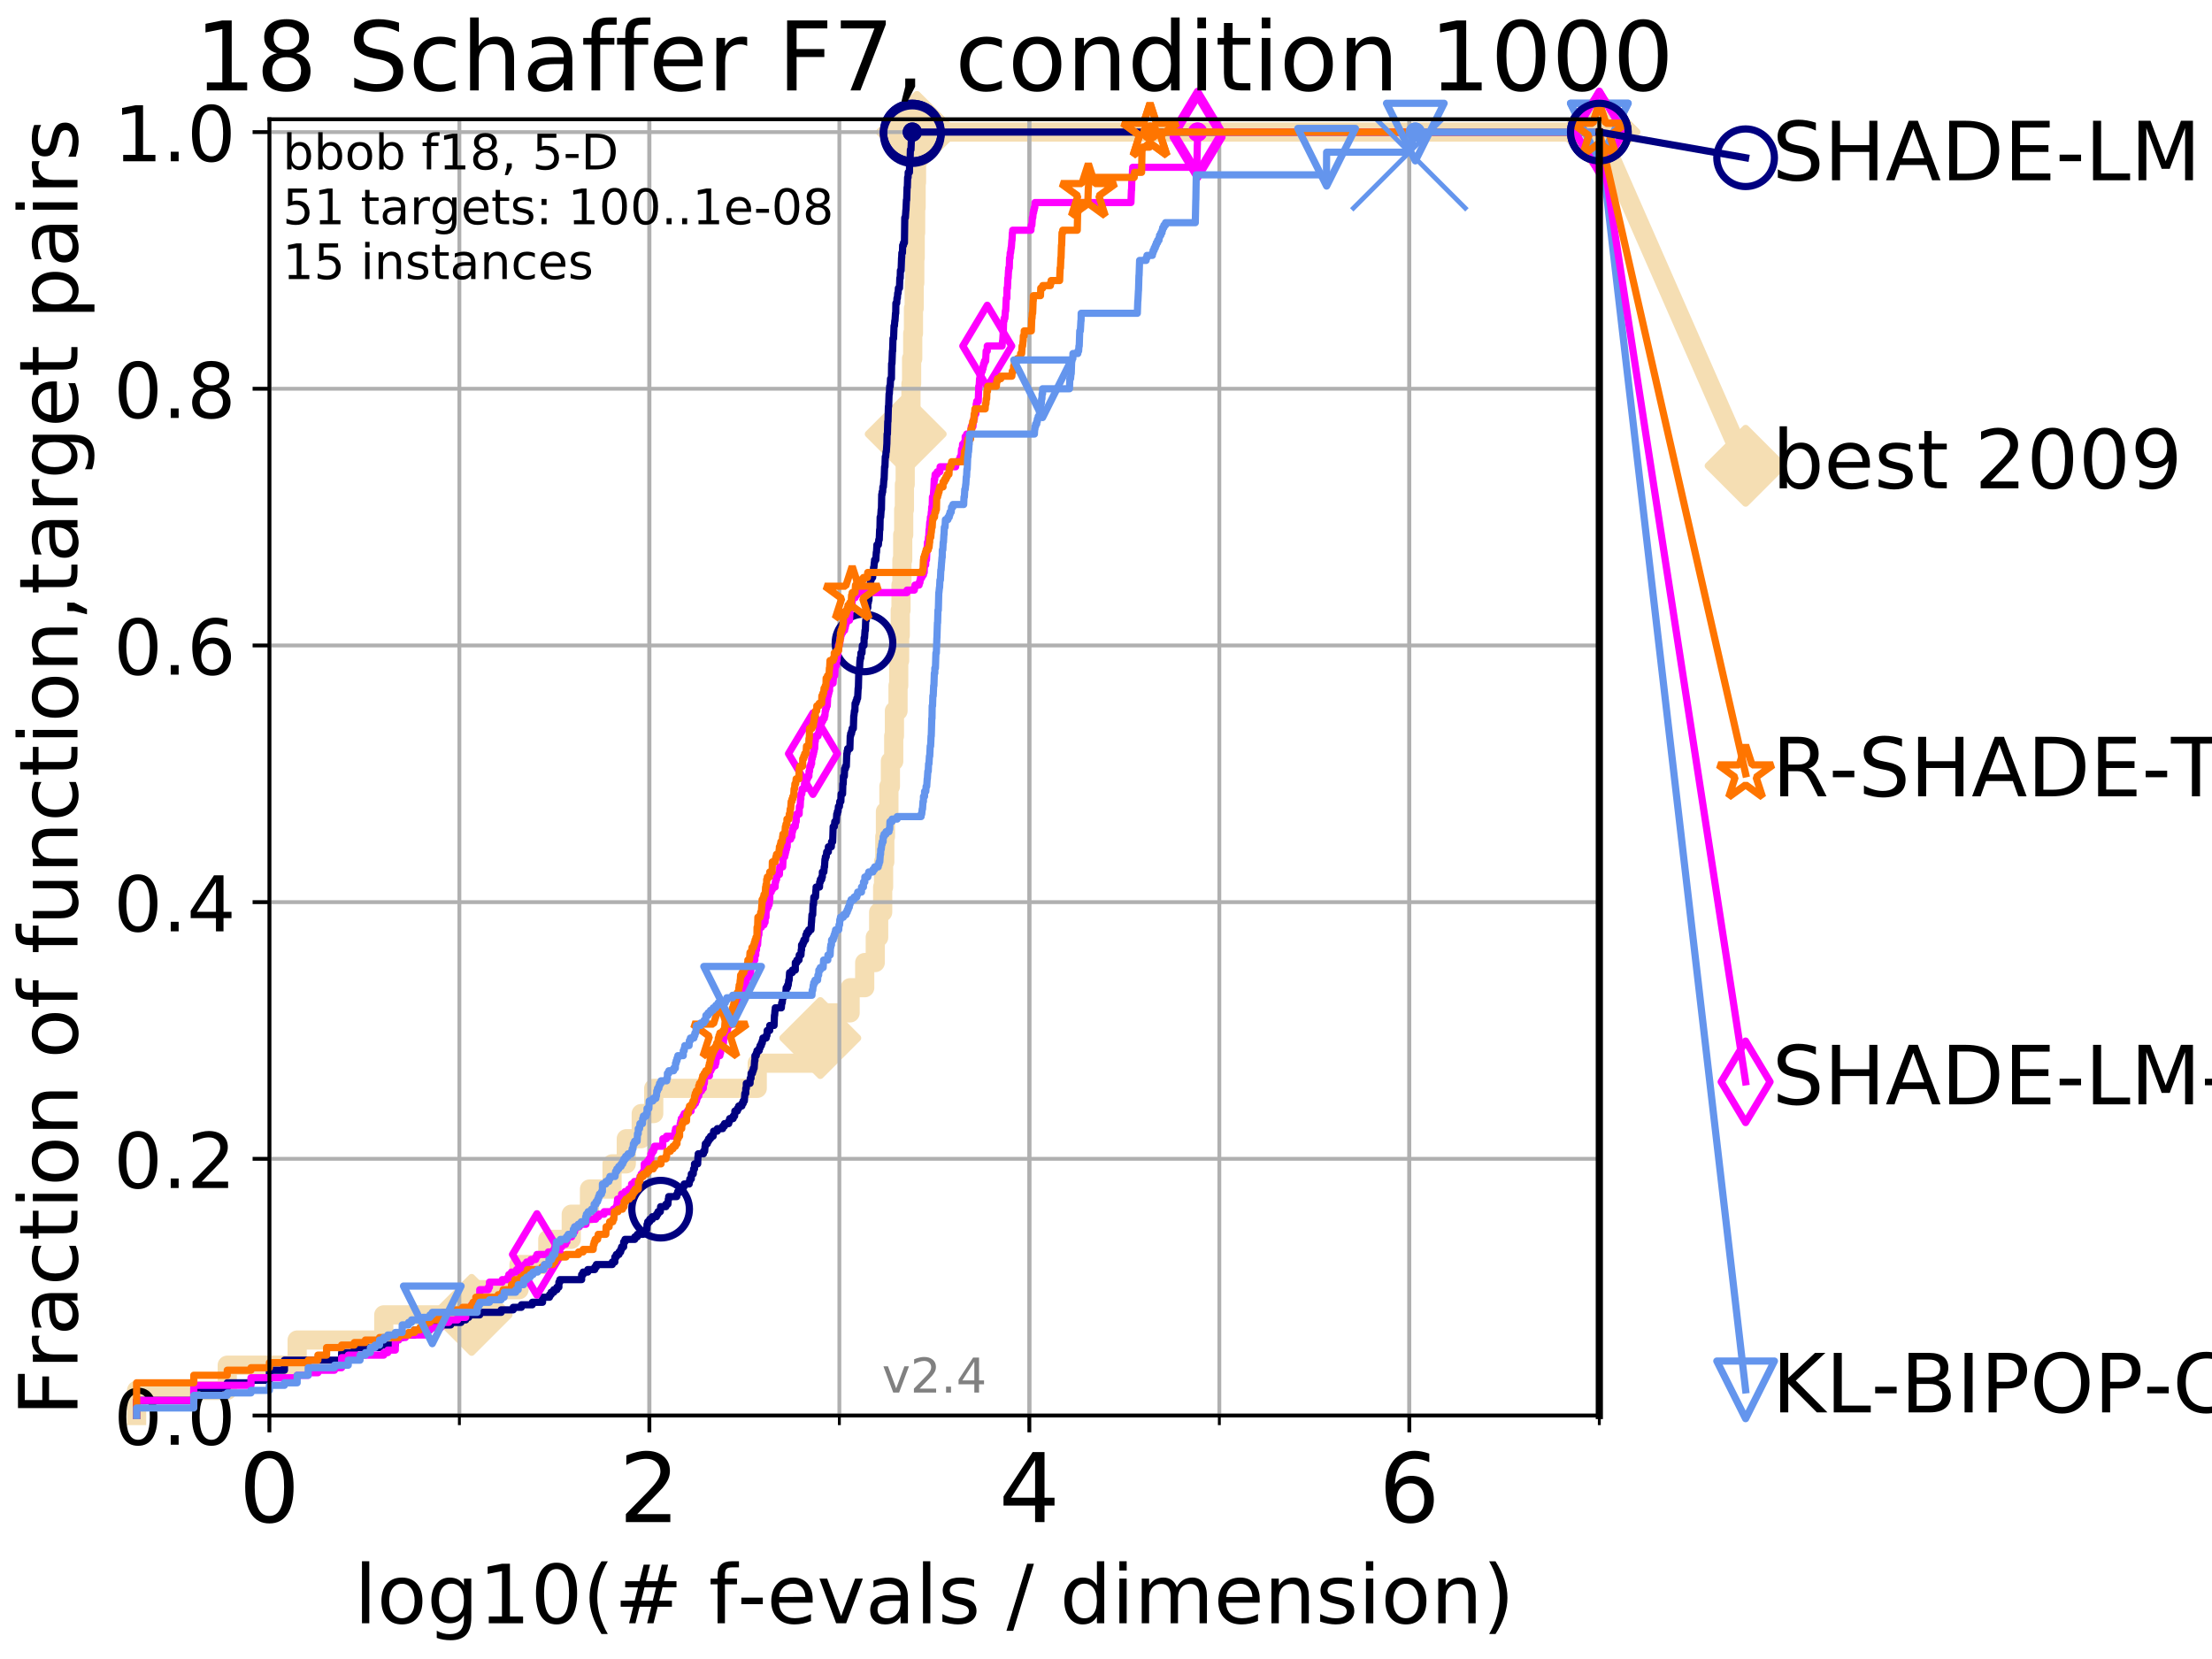 <?xml version="1.0" encoding="utf-8" standalone="no"?>
<!DOCTYPE svg PUBLIC "-//W3C//DTD SVG 1.1//EN"
  "http://www.w3.org/Graphics/SVG/1.1/DTD/svg11.dtd">
<!-- Created with matplotlib (http://matplotlib.org/) -->
<svg height="345.6pt" version="1.1" viewBox="0 0 460.8 345.6" width="460.8pt" xmlns="http://www.w3.org/2000/svg" xmlns:xlink="http://www.w3.org/1999/xlink">
 <defs>
  <style type="text/css">
*{stroke-linecap:butt;stroke-linejoin:round;}
  </style>
 </defs>
 <g id="figure_1">
  <g id="patch_1">
   <path d="M 0 345.6 
L 460.8 345.6 
L 460.8 0 
L 0 0 
z
" style="fill:#ffffff;"/>
  </g>
  <g id="axes_1">
   <g id="patch_2">
    <path d="M 56.12 294.88 
L 333.168 294.88 
L 333.168 24.84 
L 56.12 24.84 
z
" style="fill:#ffffff;"/>
   </g>
   <g id="line2d_1">
    <path d="M 28.456 294.88 
L 28.456 289.638 
L 47.34 289.638 
L 47.34 284.395 
L 61.903 284.395 
L 61.903 279.153 
L 79.949 279.153 
L 79.949 273.91 
L 98.249 273.91 
L 98.249 268.668 
L 108.121 268.668 
L 108.121 263.425 
L 114.117 263.425 
L 114.117 258.183 
L 119.003 258.183 
L 119.003 252.94 
L 122.803 252.94 
L 122.803 247.698 
L 127.498 247.698 
L 127.498 242.455 
L 130.469 242.455 
L 130.469 237.213 
L 133.58 237.213 
L 133.58 231.97 
L 136.181 231.97 
L 136.181 226.728 
L 157.746 226.728 
L 157.746 221.485 
L 170.268 221.485 
L 170.268 216.243 
L 170.881 216.243 
L 170.881 211 
L 177.095 211 
L 177.095 205.758 
L 180.135 205.758 
L 180.135 200.515 
L 182.335 200.515 
L 182.335 195.273 
L 183.043 195.273 
L 183.043 190.03 
L 183.876 190.03 
L 183.876 184.788 
L 184.066 184.788 
L 184.066 179.546 
L 184.316 179.546 
L 184.316 174.303 
L 184.454 174.303 
L 184.454 169.061 
L 185.174 169.061 
L 185.174 163.818 
L 185.485 163.818 
L 185.485 158.576 
L 186.178 158.576 
L 186.178 153.333 
L 186.323 153.333 
L 186.323 148.091 
L 187.074 148.091 
L 187.074 142.848 
L 187.219 142.848 
L 187.219 137.606 
L 187.407 137.606 
L 187.407 132.363 
L 187.54 132.363 
L 187.54 127.121 
L 187.696 127.121 
L 187.696 121.878 
L 187.887 121.878 
L 187.887 116.636 
L 188.052 116.636 
L 188.052 111.393 
L 188.258 111.393 
L 188.258 106.151 
L 188.406 106.151 
L 188.406 100.908 
L 188.569 100.908 
L 188.569 95.666 
L 188.676 95.666 
L 188.676 90.423 
L 189.685 90.423 
L 189.685 85.181 
L 189.768 85.181 
L 189.768 79.938 
L 189.902 79.938 
L 189.902 74.696 
L 190.138 74.696 
L 190.138 69.453 
L 190.29 69.453 
L 190.29 64.211 
L 190.44 64.211 
L 190.44 58.969 
L 190.562 58.969 
L 190.562 53.726 
L 190.655 53.726 
L 190.655 48.484 
L 190.744 48.484 
L 190.744 43.241 
L 190.844 43.241 
L 190.844 37.999 
L 190.927 37.999 
L 190.927 32.756 
L 191.016 32.756 
L 191.016 27.514 
L 333.168 27.514 
" style="fill:none;stroke:#f5deb3;stroke-linecap:square;stroke-width:4;"/>
   </g>
   <g id="line2d_2">
    <defs>
     <path d="M -0 7.778 
L 7.778 0 
L 0 -7.778 
L -7.778 -0 
z
" id="m661f5c201a" style="stroke:#f5deb3;stroke-linejoin:miter;stroke-width:1.5;"/>
    </defs>
    <g>
     <use style="fill:#f5deb3;stroke:#f5deb3;stroke-linejoin:miter;stroke-width:1.5;" x="98.249" xlink:href="#m661f5c201a" y="273.91"/>
     <use style="fill:#f5deb3;stroke:#f5deb3;stroke-linejoin:miter;stroke-width:1.5;" x="170.881" xlink:href="#m661f5c201a" y="216.243"/>
     <use style="fill:#f5deb3;stroke:#f5deb3;stroke-linejoin:miter;stroke-width:1.5;" x="188.676" xlink:href="#m661f5c201a" y="90.423"/>
     <use style="fill:#f5deb3;stroke:#f5deb3;stroke-linejoin:miter;stroke-width:1.5;" x="191.016" xlink:href="#m661f5c201a" y="27.514"/>
     <use style="fill:#f5deb3;stroke:#f5deb3;stroke-linejoin:miter;stroke-width:1.5;" x="191.016" xlink:href="#m661f5c201a" y="27.514"/>
     <use style="fill:#f5deb3;stroke:#f5deb3;stroke-linejoin:miter;stroke-width:1.5;" x="333.168" xlink:href="#m661f5c201a" y="27.514"/>
    </g>
   </g>
   <g id="line2d_3">
    <path style="fill:none;stroke:#f5deb3;stroke-linecap:square;stroke-width:4;"/>
    <g/>
   </g>
   <g id="line2d_4">
    <path d="M 333.168 27.514 
L 363.643 97.029 
" style="fill:none;stroke:#f5deb3;stroke-linecap:square;stroke-width:4;"/>
    <g>
     <use style="fill:#f5deb3;stroke:#f5deb3;stroke-linejoin:miter;stroke-width:1.5;" x="333.168" xlink:href="#m661f5c201a" y="27.514"/>
     <use style="fill:#f5deb3;stroke:#f5deb3;stroke-linejoin:miter;stroke-width:1.5;" x="363.643" xlink:href="#m661f5c201a" y="97.029"/>
    </g>
   </g>
   <g id="matplotlib.axis_1">
    <g id="xtick_1">
     <g id="line2d_5">
      <path clip-path="url(#p7ac073b824)" d="M 56.12 294.88 
L 56.12 24.84 
" style="fill:none;stroke:#b0b0b0;stroke-linecap:square;stroke-width:0.8;"/>
     </g>
     <g id="line2d_6">
      <defs>
       <path d="M 0 0 
L 0 3.5 
" id="m3a88837334" style="stroke:#000000;stroke-width:0.8;"/>
      </defs>
      <g>
       <use style="stroke:#000000;stroke-width:0.8;" x="56.12" xlink:href="#m3a88837334" y="294.88"/>
      </g>
     </g>
     <g id="text_1">
      <!-- 0 -->
      <defs>
       <path d="M 31.781 66.406 
Q 24.172 66.406 20.328 58.906 
Q 16.5 51.422 16.5 36.375 
Q 16.5 21.391 20.328 13.891 
Q 24.172 6.391 31.781 6.391 
Q 39.453 6.391 43.281 13.891 
Q 47.125 21.391 47.125 36.375 
Q 47.125 51.422 43.281 58.906 
Q 39.453 66.406 31.781 66.406 
z
M 31.781 74.219 
Q 44.047 74.219 50.516 64.516 
Q 56.984 54.828 56.984 36.375 
Q 56.984 17.969 50.516 8.266 
Q 44.047 -1.422 31.781 -1.422 
Q 19.531 -1.422 13.062 8.266 
Q 6.594 17.969 6.594 36.375 
Q 6.594 54.828 13.062 64.516 
Q 19.531 74.219 31.781 74.219 
z
" id="DejaVuSans-30"/>
      </defs>
      <g transform="translate(49.758 317.077)scale(0.2 -0.2)">
       <use xlink:href="#DejaVuSans-30"/>
      </g>
     </g>
    </g>
    <g id="xtick_2">
     <g id="line2d_7">
      <path clip-path="url(#p7ac073b824)" d="M 135.277 294.88 
L 135.277 24.84 
" style="fill:none;stroke:#b0b0b0;stroke-linecap:square;stroke-width:0.8;"/>
     </g>
     <g id="line2d_8">
      <g>
       <use style="stroke:#000000;stroke-width:0.8;" x="135.277" xlink:href="#m3a88837334" y="294.88"/>
      </g>
     </g>
     <g id="text_2">
      <!-- 2 -->
      <defs>
       <path d="M 19.188 8.297 
L 53.609 8.297 
L 53.609 0 
L 7.328 0 
L 7.328 8.297 
Q 12.938 14.109 22.625 23.891 
Q 32.328 33.688 34.812 36.531 
Q 39.547 41.844 41.422 45.531 
Q 43.312 49.219 43.312 52.781 
Q 43.312 58.594 39.234 62.25 
Q 35.156 65.922 28.609 65.922 
Q 23.969 65.922 18.812 64.312 
Q 13.672 62.703 7.812 59.422 
L 7.812 69.391 
Q 13.766 71.781 18.938 73 
Q 24.125 74.219 28.422 74.219 
Q 39.75 74.219 46.484 68.547 
Q 53.219 62.891 53.219 53.422 
Q 53.219 48.922 51.531 44.891 
Q 49.859 40.875 45.406 35.406 
Q 44.188 33.984 37.641 27.219 
Q 31.109 20.453 19.188 8.297 
z
" id="DejaVuSans-32"/>
      </defs>
      <g transform="translate(128.914 317.077)scale(0.2 -0.2)">
       <use xlink:href="#DejaVuSans-32"/>
      </g>
     </g>
    </g>
    <g id="xtick_3">
     <g id="line2d_9">
      <path clip-path="url(#p7ac073b824)" d="M 214.433 294.88 
L 214.433 24.84 
" style="fill:none;stroke:#b0b0b0;stroke-linecap:square;stroke-width:0.8;"/>
     </g>
     <g id="line2d_10">
      <g>
       <use style="stroke:#000000;stroke-width:0.8;" x="214.433" xlink:href="#m3a88837334" y="294.88"/>
      </g>
     </g>
     <g id="text_3">
      <!-- 4 -->
      <defs>
       <path d="M 37.797 64.312 
L 12.891 25.391 
L 37.797 25.391 
z
M 35.203 72.906 
L 47.609 72.906 
L 47.609 25.391 
L 58.016 25.391 
L 58.016 17.188 
L 47.609 17.188 
L 47.609 0 
L 37.797 0 
L 37.797 17.188 
L 4.891 17.188 
L 4.891 26.703 
z
" id="DejaVuSans-34"/>
      </defs>
      <g transform="translate(208.071 317.077)scale(0.2 -0.2)">
       <use xlink:href="#DejaVuSans-34"/>
      </g>
     </g>
    </g>
    <g id="xtick_4">
     <g id="line2d_11">
      <path clip-path="url(#p7ac073b824)" d="M 293.59 294.88 
L 293.59 24.84 
" style="fill:none;stroke:#b0b0b0;stroke-linecap:square;stroke-width:0.8;"/>
     </g>
     <g id="line2d_12">
      <g>
       <use style="stroke:#000000;stroke-width:0.8;" x="293.59" xlink:href="#m3a88837334" y="294.88"/>
      </g>
     </g>
     <g id="text_4">
      <!-- 6 -->
      <defs>
       <path d="M 33.016 40.375 
Q 26.375 40.375 22.484 35.828 
Q 18.609 31.297 18.609 23.391 
Q 18.609 15.531 22.484 10.953 
Q 26.375 6.391 33.016 6.391 
Q 39.656 6.391 43.531 10.953 
Q 47.406 15.531 47.406 23.391 
Q 47.406 31.297 43.531 35.828 
Q 39.656 40.375 33.016 40.375 
z
M 52.594 71.297 
L 52.594 62.312 
Q 48.875 64.062 45.094 64.984 
Q 41.312 65.922 37.594 65.922 
Q 27.828 65.922 22.672 59.328 
Q 17.531 52.734 16.797 39.406 
Q 19.672 43.656 24.016 45.922 
Q 28.375 48.188 33.594 48.188 
Q 44.578 48.188 50.953 41.516 
Q 57.328 34.859 57.328 23.391 
Q 57.328 12.156 50.688 5.359 
Q 44.047 -1.422 33.016 -1.422 
Q 20.359 -1.422 13.672 8.266 
Q 6.984 17.969 6.984 36.375 
Q 6.984 53.656 15.188 63.938 
Q 23.391 74.219 37.203 74.219 
Q 40.922 74.219 44.703 73.484 
Q 48.484 72.75 52.594 71.297 
z
" id="DejaVuSans-36"/>
      </defs>
      <g transform="translate(287.227 317.077)scale(0.2 -0.2)">
       <use xlink:href="#DejaVuSans-36"/>
      </g>
     </g>
    </g>
    <g id="xtick_5">
     <g id="line2d_13">
      <path clip-path="url(#p7ac073b824)" d="M 56.12 294.88 
L 56.12 24.84 
" style="fill:none;stroke:#b0b0b0;stroke-linecap:square;stroke-width:0.8;"/>
     </g>
     <g id="line2d_14">
      <defs>
       <path d="M 0 0 
L 0 2 
" id="m6a7866396c" style="stroke:#000000;stroke-width:0.6;"/>
      </defs>
      <g>
       <use style="stroke:#000000;stroke-width:0.6;" x="56.12" xlink:href="#m6a7866396c" y="294.88"/>
      </g>
     </g>
    </g>
    <g id="xtick_6">
     <g id="line2d_15">
      <path clip-path="url(#p7ac073b824)" d="M 95.698 294.88 
L 95.698 24.84 
" style="fill:none;stroke:#b0b0b0;stroke-linecap:square;stroke-width:0.8;"/>
     </g>
     <g id="line2d_16">
      <g>
       <use style="stroke:#000000;stroke-width:0.6;" x="95.698" xlink:href="#m6a7866396c" y="294.88"/>
      </g>
     </g>
    </g>
    <g id="xtick_7">
     <g id="line2d_17">
      <path clip-path="url(#p7ac073b824)" d="M 135.277 294.88 
L 135.277 24.84 
" style="fill:none;stroke:#b0b0b0;stroke-linecap:square;stroke-width:0.8;"/>
     </g>
     <g id="line2d_18">
      <g>
       <use style="stroke:#000000;stroke-width:0.6;" x="135.277" xlink:href="#m6a7866396c" y="294.88"/>
      </g>
     </g>
    </g>
    <g id="xtick_8">
     <g id="line2d_19">
      <path clip-path="url(#p7ac073b824)" d="M 174.855 294.88 
L 174.855 24.84 
" style="fill:none;stroke:#b0b0b0;stroke-linecap:square;stroke-width:0.8;"/>
     </g>
     <g id="line2d_20">
      <g>
       <use style="stroke:#000000;stroke-width:0.6;" x="174.855" xlink:href="#m6a7866396c" y="294.88"/>
      </g>
     </g>
    </g>
    <g id="xtick_9">
     <g id="line2d_21">
      <path clip-path="url(#p7ac073b824)" d="M 214.433 294.88 
L 214.433 24.84 
" style="fill:none;stroke:#b0b0b0;stroke-linecap:square;stroke-width:0.8;"/>
     </g>
     <g id="line2d_22">
      <g>
       <use style="stroke:#000000;stroke-width:0.6;" x="214.433" xlink:href="#m6a7866396c" y="294.88"/>
      </g>
     </g>
    </g>
    <g id="xtick_10">
     <g id="line2d_23">
      <path clip-path="url(#p7ac073b824)" d="M 254.011 294.88 
L 254.011 24.84 
" style="fill:none;stroke:#b0b0b0;stroke-linecap:square;stroke-width:0.8;"/>
     </g>
     <g id="line2d_24">
      <g>
       <use style="stroke:#000000;stroke-width:0.6;" x="254.011" xlink:href="#m6a7866396c" y="294.88"/>
      </g>
     </g>
    </g>
    <g id="xtick_11">
     <g id="line2d_25">
      <path clip-path="url(#p7ac073b824)" d="M 293.59 294.88 
L 293.59 24.84 
" style="fill:none;stroke:#b0b0b0;stroke-linecap:square;stroke-width:0.8;"/>
     </g>
     <g id="line2d_26">
      <g>
       <use style="stroke:#000000;stroke-width:0.6;" x="293.59" xlink:href="#m6a7866396c" y="294.88"/>
      </g>
     </g>
    </g>
    <g id="xtick_12">
     <g id="line2d_27">
      <path clip-path="url(#p7ac073b824)" d="M 333.168 294.88 
L 333.168 24.84 
" style="fill:none;stroke:#b0b0b0;stroke-linecap:square;stroke-width:0.8;"/>
     </g>
     <g id="line2d_28">
      <g>
       <use style="stroke:#000000;stroke-width:0.6;" x="333.168" xlink:href="#m6a7866396c" y="294.88"/>
      </g>
     </g>
    </g>
    <g id="text_5">
     <!-- log10(# f-evals / dimension) -->
     <defs>
      <path d="M 9.422 75.984 
L 18.406 75.984 
L 18.406 0 
L 9.422 0 
z
" id="DejaVuSans-6c"/>
      <path d="M 30.609 48.391 
Q 23.391 48.391 19.188 42.75 
Q 14.984 37.109 14.984 27.297 
Q 14.984 17.484 19.156 11.844 
Q 23.344 6.203 30.609 6.203 
Q 37.797 6.203 41.984 11.859 
Q 46.188 17.531 46.188 27.297 
Q 46.188 37.016 41.984 42.703 
Q 37.797 48.391 30.609 48.391 
z
M 30.609 56 
Q 42.328 56 49.016 48.375 
Q 55.719 40.766 55.719 27.297 
Q 55.719 13.875 49.016 6.219 
Q 42.328 -1.422 30.609 -1.422 
Q 18.844 -1.422 12.172 6.219 
Q 5.516 13.875 5.516 27.297 
Q 5.516 40.766 12.172 48.375 
Q 18.844 56 30.609 56 
z
" id="DejaVuSans-6f"/>
      <path d="M 45.406 27.984 
Q 45.406 37.75 41.375 43.109 
Q 37.359 48.484 30.078 48.484 
Q 22.859 48.484 18.828 43.109 
Q 14.797 37.75 14.797 27.984 
Q 14.797 18.266 18.828 12.891 
Q 22.859 7.516 30.078 7.516 
Q 37.359 7.516 41.375 12.891 
Q 45.406 18.266 45.406 27.984 
z
M 54.391 6.781 
Q 54.391 -7.172 48.188 -13.984 
Q 42 -20.797 29.203 -20.797 
Q 24.469 -20.797 20.266 -20.094 
Q 16.062 -19.391 12.109 -17.922 
L 12.109 -9.188 
Q 16.062 -11.328 19.922 -12.344 
Q 23.781 -13.375 27.781 -13.375 
Q 36.625 -13.375 41.016 -8.766 
Q 45.406 -4.156 45.406 5.172 
L 45.406 9.625 
Q 42.625 4.781 38.281 2.391 
Q 33.938 0 27.875 0 
Q 17.828 0 11.672 7.656 
Q 5.516 15.328 5.516 27.984 
Q 5.516 40.672 11.672 48.328 
Q 17.828 56 27.875 56 
Q 33.938 56 38.281 53.609 
Q 42.625 51.219 45.406 46.391 
L 45.406 54.688 
L 54.391 54.688 
z
" id="DejaVuSans-67"/>
      <path d="M 12.406 8.297 
L 28.516 8.297 
L 28.516 63.922 
L 10.984 60.406 
L 10.984 69.391 
L 28.422 72.906 
L 38.281 72.906 
L 38.281 8.297 
L 54.391 8.297 
L 54.391 0 
L 12.406 0 
z
" id="DejaVuSans-31"/>
      <path d="M 31 75.875 
Q 24.469 64.656 21.281 53.656 
Q 18.109 42.672 18.109 31.391 
Q 18.109 20.125 21.312 9.062 
Q 24.516 -2 31 -13.188 
L 23.188 -13.188 
Q 15.875 -1.703 12.234 9.375 
Q 8.594 20.453 8.594 31.391 
Q 8.594 42.281 12.203 53.312 
Q 15.828 64.359 23.188 75.875 
z
" id="DejaVuSans-28"/>
      <path d="M 51.125 44 
L 36.922 44 
L 32.812 27.688 
L 47.125 27.688 
z
M 43.797 71.781 
L 38.719 51.516 
L 52.984 51.516 
L 58.109 71.781 
L 65.922 71.781 
L 60.891 51.516 
L 76.125 51.516 
L 76.125 44 
L 58.984 44 
L 54.984 27.688 
L 70.516 27.688 
L 70.516 20.219 
L 53.078 20.219 
L 48 0 
L 40.188 0 
L 45.219 20.219 
L 30.906 20.219 
L 25.875 0 
L 18.016 0 
L 23.094 20.219 
L 7.719 20.219 
L 7.719 27.688 
L 24.906 27.688 
L 29 44 
L 13.281 44 
L 13.281 51.516 
L 30.906 51.516 
L 35.891 71.781 
z
" id="DejaVuSans-23"/>
      <path id="DejaVuSans-20"/>
      <path d="M 37.109 75.984 
L 37.109 68.5 
L 28.516 68.5 
Q 23.688 68.5 21.797 66.547 
Q 19.922 64.594 19.922 59.516 
L 19.922 54.688 
L 34.719 54.688 
L 34.719 47.703 
L 19.922 47.703 
L 19.922 0 
L 10.891 0 
L 10.891 47.703 
L 2.297 47.703 
L 2.297 54.688 
L 10.891 54.688 
L 10.891 58.5 
Q 10.891 67.625 15.141 71.797 
Q 19.391 75.984 28.609 75.984 
z
" id="DejaVuSans-66"/>
      <path d="M 4.891 31.391 
L 31.203 31.391 
L 31.203 23.391 
L 4.891 23.391 
z
" id="DejaVuSans-2d"/>
      <path d="M 56.203 29.594 
L 56.203 25.203 
L 14.891 25.203 
Q 15.484 15.922 20.484 11.062 
Q 25.484 6.203 34.422 6.203 
Q 39.594 6.203 44.453 7.469 
Q 49.312 8.734 54.109 11.281 
L 54.109 2.781 
Q 49.266 0.734 44.188 -0.344 
Q 39.109 -1.422 33.891 -1.422 
Q 20.797 -1.422 13.156 6.188 
Q 5.516 13.812 5.516 26.812 
Q 5.516 40.234 12.766 48.109 
Q 20.016 56 32.328 56 
Q 43.359 56 49.781 48.891 
Q 56.203 41.797 56.203 29.594 
z
M 47.219 32.234 
Q 47.125 39.594 43.094 43.984 
Q 39.062 48.391 32.422 48.391 
Q 24.906 48.391 20.391 44.141 
Q 15.875 39.891 15.188 32.172 
z
" id="DejaVuSans-65"/>
      <path d="M 2.984 54.688 
L 12.5 54.688 
L 29.594 8.797 
L 46.688 54.688 
L 56.203 54.688 
L 35.688 0 
L 23.484 0 
z
" id="DejaVuSans-76"/>
      <path d="M 34.281 27.484 
Q 23.391 27.484 19.188 25 
Q 14.984 22.516 14.984 16.5 
Q 14.984 11.719 18.141 8.906 
Q 21.297 6.109 26.703 6.109 
Q 34.188 6.109 38.703 11.406 
Q 43.219 16.703 43.219 25.484 
L 43.219 27.484 
z
M 52.203 31.203 
L 52.203 0 
L 43.219 0 
L 43.219 8.297 
Q 40.141 3.328 35.547 0.953 
Q 30.953 -1.422 24.312 -1.422 
Q 15.922 -1.422 10.953 3.297 
Q 6 8.016 6 15.922 
Q 6 25.141 12.172 29.828 
Q 18.359 34.516 30.609 34.516 
L 43.219 34.516 
L 43.219 35.406 
Q 43.219 41.609 39.141 45 
Q 35.062 48.391 27.688 48.391 
Q 23 48.391 18.547 47.266 
Q 14.109 46.141 10.016 43.891 
L 10.016 52.203 
Q 14.938 54.109 19.578 55.047 
Q 24.219 56 28.609 56 
Q 40.484 56 46.344 49.844 
Q 52.203 43.703 52.203 31.203 
z
" id="DejaVuSans-61"/>
      <path d="M 44.281 53.078 
L 44.281 44.578 
Q 40.484 46.531 36.375 47.5 
Q 32.281 48.484 27.875 48.484 
Q 21.188 48.484 17.844 46.438 
Q 14.5 44.391 14.5 40.281 
Q 14.5 37.156 16.891 35.375 
Q 19.281 33.594 26.516 31.984 
L 29.594 31.297 
Q 39.156 29.25 43.188 25.516 
Q 47.219 21.781 47.219 15.094 
Q 47.219 7.469 41.188 3.016 
Q 35.156 -1.422 24.609 -1.422 
Q 20.219 -1.422 15.453 -0.562 
Q 10.688 0.297 5.422 2 
L 5.422 11.281 
Q 10.406 8.688 15.234 7.391 
Q 20.062 6.109 24.812 6.109 
Q 31.156 6.109 34.562 8.281 
Q 37.984 10.453 37.984 14.406 
Q 37.984 18.062 35.516 20.016 
Q 33.062 21.969 24.703 23.781 
L 21.578 24.516 
Q 13.234 26.266 9.516 29.906 
Q 5.812 33.547 5.812 39.891 
Q 5.812 47.609 11.281 51.797 
Q 16.75 56 26.812 56 
Q 31.781 56 36.172 55.266 
Q 40.578 54.547 44.281 53.078 
z
" id="DejaVuSans-73"/>
      <path d="M 25.391 72.906 
L 33.688 72.906 
L 8.297 -9.281 
L 0 -9.281 
z
" id="DejaVuSans-2f"/>
      <path d="M 45.406 46.391 
L 45.406 75.984 
L 54.391 75.984 
L 54.391 0 
L 45.406 0 
L 45.406 8.203 
Q 42.578 3.328 38.25 0.953 
Q 33.938 -1.422 27.875 -1.422 
Q 17.969 -1.422 11.734 6.484 
Q 5.516 14.406 5.516 27.297 
Q 5.516 40.188 11.734 48.094 
Q 17.969 56 27.875 56 
Q 33.938 56 38.25 53.625 
Q 42.578 51.266 45.406 46.391 
z
M 14.797 27.297 
Q 14.797 17.391 18.875 11.75 
Q 22.953 6.109 30.078 6.109 
Q 37.203 6.109 41.297 11.75 
Q 45.406 17.391 45.406 27.297 
Q 45.406 37.203 41.297 42.844 
Q 37.203 48.484 30.078 48.484 
Q 22.953 48.484 18.875 42.844 
Q 14.797 37.203 14.797 27.297 
z
" id="DejaVuSans-64"/>
      <path d="M 9.422 54.688 
L 18.406 54.688 
L 18.406 0 
L 9.422 0 
z
M 9.422 75.984 
L 18.406 75.984 
L 18.406 64.594 
L 9.422 64.594 
z
" id="DejaVuSans-69"/>
      <path d="M 52 44.188 
Q 55.375 50.25 60.062 53.125 
Q 64.75 56 71.094 56 
Q 79.641 56 84.281 50.016 
Q 88.922 44.047 88.922 33.016 
L 88.922 0 
L 79.891 0 
L 79.891 32.719 
Q 79.891 40.578 77.094 44.375 
Q 74.312 48.188 68.609 48.188 
Q 61.625 48.188 57.562 43.547 
Q 53.516 38.922 53.516 30.906 
L 53.516 0 
L 44.484 0 
L 44.484 32.719 
Q 44.484 40.625 41.703 44.406 
Q 38.922 48.188 33.109 48.188 
Q 26.219 48.188 22.156 43.531 
Q 18.109 38.875 18.109 30.906 
L 18.109 0 
L 9.078 0 
L 9.078 54.688 
L 18.109 54.688 
L 18.109 46.188 
Q 21.188 51.219 25.484 53.609 
Q 29.781 56 35.688 56 
Q 41.656 56 45.828 52.969 
Q 50 49.953 52 44.188 
z
" id="DejaVuSans-6d"/>
      <path d="M 54.891 33.016 
L 54.891 0 
L 45.906 0 
L 45.906 32.719 
Q 45.906 40.484 42.875 44.328 
Q 39.844 48.188 33.797 48.188 
Q 26.516 48.188 22.312 43.547 
Q 18.109 38.922 18.109 30.906 
L 18.109 0 
L 9.078 0 
L 9.078 54.688 
L 18.109 54.688 
L 18.109 46.188 
Q 21.344 51.125 25.703 53.562 
Q 30.078 56 35.797 56 
Q 45.219 56 50.047 50.172 
Q 54.891 44.344 54.891 33.016 
z
" id="DejaVuSans-6e"/>
      <path d="M 8.016 75.875 
L 15.828 75.875 
Q 23.141 64.359 26.781 53.312 
Q 30.422 42.281 30.422 31.391 
Q 30.422 20.453 26.781 9.375 
Q 23.141 -1.703 15.828 -13.188 
L 8.016 -13.188 
Q 14.5 -2 17.703 9.062 
Q 20.906 20.125 20.906 31.391 
Q 20.906 42.672 17.703 53.656 
Q 14.5 64.656 8.016 75.875 
z
" id="DejaVuSans-29"/>
     </defs>
     <g transform="translate(73.803 338.154)scale(0.17 -0.17)">
      <use xlink:href="#DejaVuSans-6c"/>
      <use x="27.783" xlink:href="#DejaVuSans-6f"/>
      <use x="88.965" xlink:href="#DejaVuSans-67"/>
      <use x="152.441" xlink:href="#DejaVuSans-31"/>
      <use x="216.064" xlink:href="#DejaVuSans-30"/>
      <use x="279.688" xlink:href="#DejaVuSans-28"/>
      <use x="318.701" xlink:href="#DejaVuSans-23"/>
      <use x="402.49" xlink:href="#DejaVuSans-20"/>
      <use x="434.277" xlink:href="#DejaVuSans-66"/>
      <use x="469.404" xlink:href="#DejaVuSans-2d"/>
      <use x="505.488" xlink:href="#DejaVuSans-65"/>
      <use x="567.012" xlink:href="#DejaVuSans-76"/>
      <use x="626.191" xlink:href="#DejaVuSans-61"/>
      <use x="687.471" xlink:href="#DejaVuSans-6c"/>
      <use x="715.254" xlink:href="#DejaVuSans-73"/>
      <use x="767.354" xlink:href="#DejaVuSans-20"/>
      <use x="799.141" xlink:href="#DejaVuSans-2f"/>
      <use x="832.832" xlink:href="#DejaVuSans-20"/>
      <use x="864.619" xlink:href="#DejaVuSans-64"/>
      <use x="928.096" xlink:href="#DejaVuSans-69"/>
      <use x="955.879" xlink:href="#DejaVuSans-6d"/>
      <use x="1053.291" xlink:href="#DejaVuSans-65"/>
      <use x="1114.814" xlink:href="#DejaVuSans-6e"/>
      <use x="1178.193" xlink:href="#DejaVuSans-73"/>
      <use x="1230.293" xlink:href="#DejaVuSans-69"/>
      <use x="1258.076" xlink:href="#DejaVuSans-6f"/>
      <use x="1319.258" xlink:href="#DejaVuSans-6e"/>
      <use x="1382.637" xlink:href="#DejaVuSans-29"/>
     </g>
    </g>
   </g>
   <g id="matplotlib.axis_2">
    <g id="ytick_1">
     <g id="line2d_29">
      <path clip-path="url(#p7ac073b824)" d="M 56.12 294.88 
L 333.168 294.88 
" style="fill:none;stroke:#b0b0b0;stroke-linecap:square;stroke-width:0.8;"/>
     </g>
     <g id="line2d_30">
      <defs>
       <path d="M 0 0 
L -3.5 0 
" id="m6e0f1644dd" style="stroke:#000000;stroke-width:0.8;"/>
      </defs>
      <g>
       <use style="stroke:#000000;stroke-width:0.8;" x="56.12" xlink:href="#m6e0f1644dd" y="294.88"/>
      </g>
     </g>
     <g id="text_6">
      <!-- 0.0 -->
      <defs>
       <path d="M 10.688 12.406 
L 21 12.406 
L 21 0 
L 10.688 0 
z
" id="DejaVuSans-2e"/>
      </defs>
      <g transform="translate(23.675 300.959)scale(0.16 -0.16)">
       <use xlink:href="#DejaVuSans-30"/>
       <use x="63.623" xlink:href="#DejaVuSans-2e"/>
       <use x="95.41" xlink:href="#DejaVuSans-30"/>
      </g>
     </g>
    </g>
    <g id="ytick_2">
     <g id="line2d_31">
      <path clip-path="url(#p7ac073b824)" d="M 56.12 241.407 
L 333.168 241.407 
" style="fill:none;stroke:#b0b0b0;stroke-linecap:square;stroke-width:0.8;"/>
     </g>
     <g id="line2d_32">
      <g>
       <use style="stroke:#000000;stroke-width:0.8;" x="56.12" xlink:href="#m6e0f1644dd" y="241.407"/>
      </g>
     </g>
     <g id="text_7">
      <!-- 0.2 -->
      <g transform="translate(23.675 247.485)scale(0.16 -0.16)">
       <use xlink:href="#DejaVuSans-30"/>
       <use x="63.623" xlink:href="#DejaVuSans-2e"/>
       <use x="95.41" xlink:href="#DejaVuSans-32"/>
      </g>
     </g>
    </g>
    <g id="ytick_3">
     <g id="line2d_33">
      <path clip-path="url(#p7ac073b824)" d="M 56.12 187.933 
L 333.168 187.933 
" style="fill:none;stroke:#b0b0b0;stroke-linecap:square;stroke-width:0.8;"/>
     </g>
     <g id="line2d_34">
      <g>
       <use style="stroke:#000000;stroke-width:0.8;" x="56.12" xlink:href="#m6e0f1644dd" y="187.933"/>
      </g>
     </g>
     <g id="text_8">
      <!-- 0.4 -->
      <g transform="translate(23.675 194.012)scale(0.16 -0.16)">
       <use xlink:href="#DejaVuSans-30"/>
       <use x="63.623" xlink:href="#DejaVuSans-2e"/>
       <use x="95.41" xlink:href="#DejaVuSans-34"/>
      </g>
     </g>
    </g>
    <g id="ytick_4">
     <g id="line2d_35">
      <path clip-path="url(#p7ac073b824)" d="M 56.12 134.46 
L 333.168 134.46 
" style="fill:none;stroke:#b0b0b0;stroke-linecap:square;stroke-width:0.8;"/>
     </g>
     <g id="line2d_36">
      <g>
       <use style="stroke:#000000;stroke-width:0.8;" x="56.12" xlink:href="#m6e0f1644dd" y="134.46"/>
      </g>
     </g>
     <g id="text_9">
      <!-- 0.6 -->
      <g transform="translate(23.675 140.539)scale(0.16 -0.16)">
       <use xlink:href="#DejaVuSans-30"/>
       <use x="63.623" xlink:href="#DejaVuSans-2e"/>
       <use x="95.41" xlink:href="#DejaVuSans-36"/>
      </g>
     </g>
    </g>
    <g id="ytick_5">
     <g id="line2d_37">
      <path clip-path="url(#p7ac073b824)" d="M 56.12 80.987 
L 333.168 80.987 
" style="fill:none;stroke:#b0b0b0;stroke-linecap:square;stroke-width:0.8;"/>
     </g>
     <g id="line2d_38">
      <g>
       <use style="stroke:#000000;stroke-width:0.8;" x="56.12" xlink:href="#m6e0f1644dd" y="80.987"/>
      </g>
     </g>
     <g id="text_10">
      <!-- 0.8 -->
      <defs>
       <path d="M 31.781 34.625 
Q 24.75 34.625 20.719 30.859 
Q 16.703 27.094 16.703 20.516 
Q 16.703 13.922 20.719 10.156 
Q 24.75 6.391 31.781 6.391 
Q 38.812 6.391 42.859 10.172 
Q 46.922 13.969 46.922 20.516 
Q 46.922 27.094 42.891 30.859 
Q 38.875 34.625 31.781 34.625 
z
M 21.922 38.812 
Q 15.578 40.375 12.031 44.719 
Q 8.5 49.078 8.5 55.328 
Q 8.5 64.062 14.719 69.141 
Q 20.953 74.219 31.781 74.219 
Q 42.672 74.219 48.875 69.141 
Q 55.078 64.062 55.078 55.328 
Q 55.078 49.078 51.531 44.719 
Q 48 40.375 41.703 38.812 
Q 48.828 37.156 52.797 32.312 
Q 56.781 27.484 56.781 20.516 
Q 56.781 9.906 50.312 4.234 
Q 43.844 -1.422 31.781 -1.422 
Q 19.734 -1.422 13.25 4.234 
Q 6.781 9.906 6.781 20.516 
Q 6.781 27.484 10.781 32.312 
Q 14.797 37.156 21.922 38.812 
z
M 18.312 54.391 
Q 18.312 48.734 21.844 45.562 
Q 25.391 42.391 31.781 42.391 
Q 38.141 42.391 41.719 45.562 
Q 45.312 48.734 45.312 54.391 
Q 45.312 60.062 41.719 63.234 
Q 38.141 66.406 31.781 66.406 
Q 25.391 66.406 21.844 63.234 
Q 18.312 60.062 18.312 54.391 
z
" id="DejaVuSans-38"/>
      </defs>
      <g transform="translate(23.675 87.066)scale(0.16 -0.16)">
       <use xlink:href="#DejaVuSans-30"/>
       <use x="63.623" xlink:href="#DejaVuSans-2e"/>
       <use x="95.41" xlink:href="#DejaVuSans-38"/>
      </g>
     </g>
    </g>
    <g id="ytick_6">
     <g id="line2d_39">
      <path clip-path="url(#p7ac073b824)" d="M 56.12 27.514 
L 333.168 27.514 
" style="fill:none;stroke:#b0b0b0;stroke-linecap:square;stroke-width:0.8;"/>
     </g>
     <g id="line2d_40">
      <g>
       <use style="stroke:#000000;stroke-width:0.8;" x="56.12" xlink:href="#m6e0f1644dd" y="27.514"/>
      </g>
     </g>
     <g id="text_11">
      <!-- 1.0 -->
      <g transform="translate(23.675 33.592)scale(0.16 -0.16)">
       <use xlink:href="#DejaVuSans-31"/>
       <use x="63.623" xlink:href="#DejaVuSans-2e"/>
       <use x="95.41" xlink:href="#DejaVuSans-30"/>
      </g>
     </g>
    </g>
    <g id="text_12">
     <!-- Fraction of function,target pairs -->
     <defs>
      <path d="M 9.812 72.906 
L 51.703 72.906 
L 51.703 64.594 
L 19.672 64.594 
L 19.672 43.109 
L 48.578 43.109 
L 48.578 34.812 
L 19.672 34.812 
L 19.672 0 
L 9.812 0 
z
" id="DejaVuSans-46"/>
      <path d="M 41.109 46.297 
Q 39.594 47.172 37.812 47.578 
Q 36.031 48 33.891 48 
Q 26.266 48 22.188 43.047 
Q 18.109 38.094 18.109 28.812 
L 18.109 0 
L 9.078 0 
L 9.078 54.688 
L 18.109 54.688 
L 18.109 46.188 
Q 20.953 51.172 25.484 53.578 
Q 30.031 56 36.531 56 
Q 37.453 56 38.578 55.875 
Q 39.703 55.766 41.062 55.516 
z
" id="DejaVuSans-72"/>
      <path d="M 48.781 52.594 
L 48.781 44.188 
Q 44.969 46.297 41.141 47.344 
Q 37.312 48.391 33.406 48.391 
Q 24.656 48.391 19.812 42.844 
Q 14.984 37.312 14.984 27.297 
Q 14.984 17.281 19.812 11.734 
Q 24.656 6.203 33.406 6.203 
Q 37.312 6.203 41.141 7.25 
Q 44.969 8.297 48.781 10.406 
L 48.781 2.094 
Q 45.016 0.344 40.984 -0.531 
Q 36.969 -1.422 32.422 -1.422 
Q 20.062 -1.422 12.781 6.344 
Q 5.516 14.109 5.516 27.297 
Q 5.516 40.672 12.859 48.328 
Q 20.219 56 33.016 56 
Q 37.156 56 41.109 55.141 
Q 45.062 54.297 48.781 52.594 
z
" id="DejaVuSans-63"/>
      <path d="M 18.312 70.219 
L 18.312 54.688 
L 36.812 54.688 
L 36.812 47.703 
L 18.312 47.703 
L 18.312 18.016 
Q 18.312 11.328 20.141 9.422 
Q 21.969 7.516 27.594 7.516 
L 36.812 7.516 
L 36.812 0 
L 27.594 0 
Q 17.188 0 13.234 3.875 
Q 9.281 7.766 9.281 18.016 
L 9.281 47.703 
L 2.688 47.703 
L 2.688 54.688 
L 9.281 54.688 
L 9.281 70.219 
z
" id="DejaVuSans-74"/>
      <path d="M 8.5 21.578 
L 8.5 54.688 
L 17.484 54.688 
L 17.484 21.922 
Q 17.484 14.156 20.5 10.266 
Q 23.531 6.391 29.594 6.391 
Q 36.859 6.391 41.078 11.031 
Q 45.312 15.672 45.312 23.688 
L 45.312 54.688 
L 54.297 54.688 
L 54.297 0 
L 45.312 0 
L 45.312 8.406 
Q 42.047 3.422 37.719 1 
Q 33.406 -1.422 27.688 -1.422 
Q 18.266 -1.422 13.375 4.438 
Q 8.5 10.297 8.5 21.578 
z
M 31.109 56 
z
" id="DejaVuSans-75"/>
      <path d="M 11.719 12.406 
L 22.016 12.406 
L 22.016 4 
L 14.016 -11.625 
L 7.719 -11.625 
L 11.719 4 
z
" id="DejaVuSans-2c"/>
      <path d="M 18.109 8.203 
L 18.109 -20.797 
L 9.078 -20.797 
L 9.078 54.688 
L 18.109 54.688 
L 18.109 46.391 
Q 20.953 51.266 25.266 53.625 
Q 29.594 56 35.594 56 
Q 45.562 56 51.781 48.094 
Q 58.016 40.188 58.016 27.297 
Q 58.016 14.406 51.781 6.484 
Q 45.562 -1.422 35.594 -1.422 
Q 29.594 -1.422 25.266 0.953 
Q 20.953 3.328 18.109 8.203 
z
M 48.688 27.297 
Q 48.688 37.203 44.609 42.844 
Q 40.531 48.484 33.406 48.484 
Q 26.266 48.484 22.188 42.844 
Q 18.109 37.203 18.109 27.297 
Q 18.109 17.391 22.188 11.75 
Q 26.266 6.109 33.406 6.109 
Q 40.531 6.109 44.609 11.75 
Q 48.688 17.391 48.688 27.297 
z
" id="DejaVuSans-70"/>
     </defs>
     <g transform="translate(16.14 294.999)rotate(-90)scale(0.17 -0.17)">
      <use xlink:href="#DejaVuSans-46"/>
      <use x="57.41" xlink:href="#DejaVuSans-72"/>
      <use x="98.523" xlink:href="#DejaVuSans-61"/>
      <use x="159.803" xlink:href="#DejaVuSans-63"/>
      <use x="214.783" xlink:href="#DejaVuSans-74"/>
      <use x="253.992" xlink:href="#DejaVuSans-69"/>
      <use x="281.775" xlink:href="#DejaVuSans-6f"/>
      <use x="342.957" xlink:href="#DejaVuSans-6e"/>
      <use x="406.336" xlink:href="#DejaVuSans-20"/>
      <use x="438.123" xlink:href="#DejaVuSans-6f"/>
      <use x="499.305" xlink:href="#DejaVuSans-66"/>
      <use x="534.51" xlink:href="#DejaVuSans-20"/>
      <use x="566.297" xlink:href="#DejaVuSans-66"/>
      <use x="601.502" xlink:href="#DejaVuSans-75"/>
      <use x="664.881" xlink:href="#DejaVuSans-6e"/>
      <use x="728.26" xlink:href="#DejaVuSans-63"/>
      <use x="783.24" xlink:href="#DejaVuSans-74"/>
      <use x="822.449" xlink:href="#DejaVuSans-69"/>
      <use x="850.232" xlink:href="#DejaVuSans-6f"/>
      <use x="911.414" xlink:href="#DejaVuSans-6e"/>
      <use x="974.793" xlink:href="#DejaVuSans-2c"/>
      <use x="1006.58" xlink:href="#DejaVuSans-74"/>
      <use x="1045.789" xlink:href="#DejaVuSans-61"/>
      <use x="1107.068" xlink:href="#DejaVuSans-72"/>
      <use x="1148.166" xlink:href="#DejaVuSans-67"/>
      <use x="1211.643" xlink:href="#DejaVuSans-65"/>
      <use x="1273.166" xlink:href="#DejaVuSans-74"/>
      <use x="1312.375" xlink:href="#DejaVuSans-20"/>
      <use x="1344.162" xlink:href="#DejaVuSans-70"/>
      <use x="1407.639" xlink:href="#DejaVuSans-61"/>
      <use x="1468.918" xlink:href="#DejaVuSans-69"/>
      <use x="1496.701" xlink:href="#DejaVuSans-72"/>
      <use x="1537.814" xlink:href="#DejaVuSans-73"/>
     </g>
    </g>
   </g>
   <g id="line2d_41">
    <defs>
     <path d="M 0 1.5 
C 0.398 1.5 0.779 1.342 1.061 1.061 
C 1.342 0.779 1.5 0.398 1.5 0 
C 1.5 -0.398 1.342 -0.779 1.061 -1.061 
C 0.779 -1.342 0.398 -1.5 0 -1.5 
C -0.398 -1.5 -0.779 -1.342 -1.061 -1.061 
C -1.342 -0.779 -1.5 -0.398 -1.5 0 
C -1.5 0.398 -1.342 0.779 -1.061 1.061 
C -0.779 1.342 -0.398 1.5 0 1.5 
z
" id="me742b97e30" style="stroke:#f5deb3;"/>
    </defs>
    <g>
     <use style="fill:#f5deb3;stroke:#f5deb3;" x="191.016" xlink:href="#me742b97e30" y="27.514"/>
     <use style="fill:#f5deb3;stroke:#f5deb3;" x="191.016" xlink:href="#me742b97e30" y="27.514"/>
    </g>
   </g>
   <g id="line2d_42">
    <defs>
     <path d="M 0 1.5 
C 0.398 1.5 0.779 1.342 1.061 1.061 
C 1.342 0.779 1.5 0.398 1.5 0 
C 1.5 -0.398 1.342 -0.779 1.061 -1.061 
C 0.779 -1.342 0.398 -1.5 0 -1.5 
C -0.398 -1.5 -0.779 -1.342 -1.061 -1.061 
C -1.342 -0.779 -1.5 -0.398 -1.5 0 
C -1.5 0.398 -1.342 0.779 -1.061 1.061 
C -0.779 1.342 -0.398 1.5 0 1.5 
z
" id="mbcafc33d28" style="stroke:#000080;"/>
    </defs>
    <g>
     <use style="fill:#000080;stroke:#000080;" x="190.048" xlink:href="#mbcafc33d28" y="27.514"/>
     <use style="fill:#000080;stroke:#000080;" x="190.048" xlink:href="#mbcafc33d28" y="27.514"/>
    </g>
   </g>
   <g id="line2d_43">
    <path d="M 28.456 294.88 
L 28.456 291.735 
L 40.37 291.735 
L 40.37 289.113 
L 47.34 289.113 
L 47.34 288.065 
L 52.284 288.065 
L 52.284 287.541 
L 56.12 287.541 
L 56.12 285.444 
L 59.254 285.444 
L 59.254 283.347 
L 71.168 283.347 
L 71.168 281.774 
L 73.818 281.774 
L 73.818 280.725 
L 79.067 280.725 
L 79.067 280.201 
L 82.351 280.201 
L 82.351 278.628 
L 83.784 278.628 
L 83.784 278.104 
L 86.335 278.104 
L 86.335 277.056 
L 89.568 277.056 
L 89.568 276.531 
L 90.981 276.531 
L 90.981 276.007 
L 93.887 276.007 
L 93.887 275.483 
L 96.039 275.483 
L 96.039 274.959 
L 97.021 274.959 
L 97.021 274.434 
L 97.646 274.434 
L 97.646 273.91 
L 99.941 273.91 
L 99.941 273.386 
L 104.41 273.386 
L 104.41 272.862 
L 106.911 272.862 
L 106.911 272.337 
L 108.614 272.337 
L 108.614 271.813 
L 110.889 271.813 
L 110.889 271.289 
L 113.024 271.289 
L 113.024 270.24 
L 114.467 270.24 
L 114.467 269.716 
L 114.81 269.716 
L 114.81 269.192 
L 115.366 269.192 
L 115.366 268.668 
L 116.011 268.668 
L 116.011 268.143 
L 116.427 268.143 
L 116.427 267.095 
L 116.632 267.095 
L 116.632 266.571 
L 121.165 266.571 
L 121.165 265.522 
L 121.475 265.522 
L 121.475 264.998 
L 122.444 264.998 
L 122.444 264.474 
L 123.904 264.474 
L 123.904 263.949 
L 124.234 263.949 
L 124.234 263.425 
L 127.552 263.425 
L 127.552 262.901 
L 128.082 262.901 
L 128.082 261.852 
L 128.393 261.852 
L 128.393 261.328 
L 128.948 261.328 
L 128.948 260.804 
L 129.293 260.804 
L 129.293 260.28 
L 129.486 260.28 
L 129.486 259.755 
L 129.914 259.755 
L 129.914 258.707 
L 130.194 258.707 
L 130.194 258.183 
L 132.239 258.183 
L 132.239 257.658 
L 132.764 257.658 
L 132.764 257.134 
L 133.955 257.134 
L 133.955 256.61 
L 134.539 256.61 
L 134.539 256.086 
L 134.753 256.086 
L 134.788 255.037 
L 134.929 255.037 
L 134.929 254.513 
L 135.345 254.513 
L 135.345 253.989 
L 135.884 253.989 
L 135.884 253.464 
L 136.758 253.464 
L 136.758 252.94 
L 137.07 252.94 
L 137.07 252.416 
L 137.559 252.416 
L 137.619 251.367 
L 138.723 251.367 
L 138.723 250.843 
L 139.14 250.843 
L 139.222 249.795 
L 139.304 249.795 
L 139.304 249.27 
L 140.986 249.27 
L 140.986 248.746 
L 141.182 248.746 
L 141.182 248.222 
L 142.292 248.222 
L 142.292 247.173 
L 142.519 247.173 
L 142.519 246.649 
L 143.569 246.649 
L 143.569 246.125 
L 143.696 246.125 
L 143.696 245.601 
L 144.009 245.601 
L 144.009 244.552 
L 144.418 244.552 
L 144.478 243.504 
L 144.678 243.504 
L 144.678 242.455 
L 145.342 242.455 
L 145.399 240.882 
L 145.456 240.882 
L 145.456 240.358 
L 146.543 240.358 
L 146.543 239.834 
L 146.791 239.834 
L 146.879 238.785 
L 146.931 238.785 
L 146.931 238.261 
L 147.345 238.261 
L 147.345 237.737 
L 147.615 237.737 
L 147.615 237.213 
L 148.013 237.213 
L 148.013 236.689 
L 148.561 236.689 
L 148.656 235.64 
L 149.428 235.64 
L 149.428 235.116 
L 150.552 235.116 
L 150.552 234.592 
L 150.93 234.592 
L 150.93 234.067 
L 151.806 234.067 
L 151.806 233.543 
L 152.002 233.543 
L 152.002 233.019 
L 152.727 233.019 
L 152.727 232.495 
L 153.036 232.495 
L 153.084 231.446 
L 153.613 231.446 
L 153.613 230.922 
L 153.883 230.922 
L 153.883 230.398 
L 154.545 230.398 
L 154.545 229.873 
L 154.812 229.873 
L 154.812 229.349 
L 155.064 229.349 
L 155.162 227.776 
L 155.355 227.776 
L 155.355 226.728 
L 155.472 226.728 
L 155.472 225.679 
L 156.251 225.679 
L 156.281 224.631 
L 156.453 224.631 
L 156.463 223.582 
L 156.751 223.582 
L 156.751 223.058 
L 156.927 223.058 
L 156.927 222.534 
L 157.102 222.534 
L 157.198 220.961 
L 157.265 220.961 
L 157.265 219.913 
L 157.541 219.913 
L 157.541 219.388 
L 157.7 219.388 
L 157.7 218.864 
L 158.16 218.864 
L 158.16 218.34 
L 158.332 218.34 
L 158.332 217.816 
L 158.599 217.816 
L 158.599 217.291 
L 158.793 217.291 
L 158.793 216.767 
L 158.924 216.767 
L 158.924 216.243 
L 159.613 216.243 
L 159.613 215.719 
L 159.771 215.719 
L 159.82 214.67 
L 160.348 214.67 
L 160.348 213.622 
L 161.251 213.622 
L 161.327 211.525 
L 161.372 211.525 
L 161.447 210.476 
L 161.507 210.476 
L 161.507 209.952 
L 162.768 209.952 
L 162.844 208.903 
L 162.954 208.903 
L 163.057 207.855 
L 163.173 207.855 
L 163.173 207.331 
L 163.681 207.331 
L 163.773 205.758 
L 164.052 205.758 
L 164.052 205.234 
L 164.2 205.234 
L 164.308 204.185 
L 164.39 204.185 
L 164.485 202.612 
L 165.054 202.612 
L 165.054 202.088 
L 165.68 202.088 
L 165.68 200.515 
L 166.011 200.515 
L 166.011 199.991 
L 166.449 199.991 
L 166.493 198.943 
L 166.858 198.943 
L 166.908 197.894 
L 166.978 197.894 
L 166.978 196.846 
L 167.259 196.846 
L 167.259 196.321 
L 167.466 196.321 
L 167.466 195.797 
L 167.801 195.797 
L 167.884 194.749 
L 168.089 194.749 
L 168.089 194.224 
L 168.462 194.224 
L 168.462 193.7 
L 168.944 193.7 
L 169.04 192.127 
L 169.055 192.127 
L 169.146 190.555 
L 169.299 190.555 
L 169.365 188.458 
L 169.464 188.458 
L 169.535 186.885 
L 169.887 186.885 
L 169.979 185.312 
L 170.011 185.312 
L 170.011 184.788 
L 170.72 184.788 
L 170.755 183.739 
L 170.89 183.739 
L 170.89 183.215 
L 171.169 183.215 
L 171.169 182.691 
L 171.313 182.691 
L 171.313 181.642 
L 171.627 181.642 
L 171.702 180.594 
L 171.764 180.594 
L 171.85 179.021 
L 171.936 179.021 
L 171.936 178.497 
L 172.114 178.497 
L 172.218 177.449 
L 172.567 177.449 
L 172.567 176.4 
L 173.181 176.4 
L 173.226 175.352 
L 173.455 175.352 
L 173.563 172.206 
L 173.813 172.206 
L 173.897 171.158 
L 174.207 171.158 
L 174.306 169.585 
L 174.437 169.585 
L 174.437 169.061 
L 174.588 169.061 
L 174.654 168.012 
L 174.869 168.012 
L 174.941 166.964 
L 175.168 166.964 
L 175.219 165.391 
L 175.522 165.391 
L 175.579 163.294 
L 175.657 163.294 
L 175.703 161.721 
L 175.889 161.721 
L 175.944 160.148 
L 176.117 160.148 
L 176.117 159.624 
L 176.305 159.624 
L 176.399 157.003 
L 176.471 157.003 
L 176.471 156.479 
L 176.584 156.479 
L 176.584 155.954 
L 177.044 155.954 
L 177.119 153.333 
L 177.203 153.333 
L 177.203 152.809 
L 177.394 152.809 
L 177.394 152.285 
L 177.512 152.285 
L 177.512 151.76 
L 177.77 151.76 
L 177.851 149.139 
L 177.888 149.139 
L 177.986 148.091 
L 178.092 148.091 
L 178.129 146.518 
L 178.321 146.518 
L 178.321 145.994 
L 178.494 145.994 
L 178.494 145.469 
L 178.657 145.469 
L 178.767 143.372 
L 178.814 143.372 
L 178.912 139.703 
L 179.039 139.703 
L 179.141 137.606 
L 179.194 137.606 
L 179.194 137.081 
L 179.322 137.081 
L 179.338 136.033 
L 179.567 136.033 
L 179.643 134.46 
L 179.985 134.46 
L 180.011 132.887 
L 180.102 132.887 
L 180.201 131.315 
L 180.271 131.315 
L 180.341 129.218 
L 180.463 129.218 
L 180.513 128.169 
L 180.577 128.169 
L 180.68 126.596 
L 180.778 126.596 
L 180.778 125.548 
L 180.889 125.548 
L 180.889 125.024 
L 181.008 125.024 
L 181.106 122.927 
L 181.256 122.927 
L 181.35 120.83 
L 181.486 120.83 
L 181.486 120.306 
L 181.788 120.306 
L 181.861 119.257 
L 181.907 119.257 
L 181.979 118.209 
L 182.052 118.209 
L 182.133 117.16 
L 182.187 117.16 
L 182.187 116.636 
L 182.45 116.636 
L 182.545 115.063 
L 182.593 115.063 
L 182.678 113.49 
L 182.985 113.49 
L 183.064 112.442 
L 183.162 112.442 
L 183.242 110.345 
L 183.301 110.345 
L 183.354 107.724 
L 183.46 107.724 
L 183.56 106.151 
L 183.618 106.151 
L 183.676 103.005 
L 183.76 103.005 
L 183.76 102.481 
L 183.872 102.481 
L 183.917 101.433 
L 184.022 101.433 
L 184.123 99.86 
L 184.179 99.86 
L 184.274 97.239 
L 184.352 97.239 
L 184.419 95.142 
L 184.509 95.142 
L 184.585 94.093 
L 184.638 94.093 
L 184.743 92.52 
L 184.751 92.52 
L 184.797 90.423 
L 184.866 90.423 
L 184.937 87.802 
L 184.981 87.802 
L 185.072 84.657 
L 185.122 84.657 
L 185.212 82.035 
L 185.269 82.035 
L 185.341 80.463 
L 185.449 80.463 
L 185.514 78.89 
L 185.702 78.89 
L 185.738 75.744 
L 185.813 75.744 
L 185.909 73.123 
L 185.956 73.123 
L 186.026 70.502 
L 186.146 70.502 
L 186.244 67.881 
L 186.327 67.881 
L 186.399 66.832 
L 186.443 66.832 
L 186.546 65.259 
L 186.596 65.259 
L 186.628 63.163 
L 186.8 63.163 
L 186.855 62.114 
L 186.938 62.114 
L 187.008 61.066 
L 187.098 61.066 
L 187.152 60.017 
L 187.377 60.017 
L 187.447 57.92 
L 187.532 57.92 
L 187.568 56.347 
L 187.72 56.347 
L 187.811 53.726 
L 187.834 53.726 
L 187.873 52.678 
L 187.999 52.678 
L 188.038 51.105 
L 188.212 51.105 
L 188.212 50.581 
L 188.409 50.581 
L 188.481 45.338 
L 188.606 45.338 
L 188.706 43.765 
L 188.731 43.765 
L 188.821 41.668 
L 188.877 41.668 
L 188.959 39.047 
L 189.015 39.047 
L 189.077 36.95 
L 189.174 36.95 
L 189.191 35.902 
L 189.452 35.902 
L 189.485 33.805 
L 189.578 33.805 
L 189.649 31.183 
L 189.774 31.183 
L 189.88 28.562 
L 189.896 28.562 
L 189.896 28.038 
L 190.048 28.038 
L 190.048 27.514 
L 333.168 27.514 
L 333.168 27.514 
" style="fill:none;stroke:#000080;stroke-linecap:square;stroke-width:1.5;"/>
   </g>
   <g id="line2d_44">
    <defs>
     <path d="M 0 6 
C 1.591 6 3.117 5.368 4.243 4.243 
C 5.368 3.117 6 1.591 6 0 
C 6 -1.591 5.368 -3.117 4.243 -4.243 
C 3.117 -5.368 1.591 -6 0 -6 
C -1.591 -6 -3.117 -5.368 -4.243 -4.243 
C -5.368 -3.117 -6 -1.591 -6 0 
C -6 1.591 -5.368 3.117 -4.243 4.243 
C -3.117 5.368 -1.591 6 0 6 
z
" id="m482a9bf169" style="stroke:#000080;stroke-width:1.5;"/>
    </defs>
    <g>
     <use style="fill-opacity:0;stroke:#000080;stroke-width:1.5;" x="137.619" xlink:href="#m482a9bf169" y="251.892"/>
     <use style="fill-opacity:0;stroke:#000080;stroke-width:1.5;" x="179.985" xlink:href="#m482a9bf169" y="133.936"/>
     <use style="fill-opacity:0;stroke:#000080;stroke-width:1.5;" x="190.048" xlink:href="#m482a9bf169" y="28.038"/>
     <use style="fill-opacity:0;stroke:#000080;stroke-width:1.5;" x="190.048" xlink:href="#m482a9bf169" y="27.514"/>
     <use style="fill-opacity:0;stroke:#000080;stroke-width:1.5;" x="190.048" xlink:href="#m482a9bf169" y="27.514"/>
     <use style="fill-opacity:0;stroke:#000080;stroke-width:1.5;" x="333.168" xlink:href="#m482a9bf169" y="27.514"/>
    </g>
   </g>
   <g id="line2d_45">
    <path style="fill:none;stroke:#000080;stroke-linecap:square;stroke-width:1.5;"/>
    <g/>
   </g>
   <g id="line2d_46">
    <defs>
     <path d="M 0 1.5 
C 0.398 1.5 0.779 1.342 1.061 1.061 
C 1.342 0.779 1.5 0.398 1.5 0 
C 1.5 -0.398 1.342 -0.779 1.061 -1.061 
C 0.779 -1.342 0.398 -1.5 0 -1.5 
C -0.398 -1.5 -0.779 -1.342 -1.061 -1.061 
C -1.342 -0.779 -1.5 -0.398 -1.5 0 
C -1.5 0.398 -1.342 0.779 -1.061 1.061 
C -0.779 1.342 -0.398 1.5 0 1.5 
z
" id="md5e9a7ec1e" style="stroke:#ff00ff;"/>
    </defs>
    <g>
     <use style="fill:#ff00ff;stroke:#ff00ff;" x="249.476" xlink:href="#md5e9a7ec1e" y="27.514"/>
     <use style="fill:#ff00ff;stroke:#ff00ff;" x="249.476" xlink:href="#md5e9a7ec1e" y="27.514"/>
    </g>
   </g>
   <g id="line2d_47">
    <path d="M 28.456 294.88 
L 28.456 291.735 
L 40.37 291.735 
L 40.37 288.589 
L 52.284 288.589 
L 52.284 287.016 
L 61.903 287.016 
L 61.903 286.492 
L 64.199 286.492 
L 64.199 285.968 
L 66.223 285.968 
L 66.223 285.444 
L 69.673 285.444 
L 69.673 284.919 
L 71.168 284.919 
L 71.168 282.822 
L 72.544 282.822 
L 72.544 282.298 
L 79.949 282.298 
L 79.949 281.774 
L 80.787 281.774 
L 80.787 281.25 
L 82.351 281.25 
L 82.351 279.153 
L 83.082 279.153 
L 83.082 278.628 
L 84.458 278.628 
L 84.458 278.104 
L 88.556 278.104 
L 88.556 277.58 
L 89.069 277.58 
L 89.069 277.056 
L 89.568 277.056 
L 89.568 276.531 
L 91.863 276.531 
L 91.863 275.483 
L 93.501 275.483 
L 93.501 274.959 
L 95.351 274.959 
L 95.351 274.434 
L 97.021 274.434 
L 97.021 272.862 
L 98.249 272.862 
L 98.249 271.813 
L 99.116 271.813 
L 99.116 271.289 
L 99.941 271.289 
L 99.941 268.668 
L 101.726 268.668 
L 101.726 268.143 
L 101.966 268.143 
L 101.966 267.095 
L 104.616 267.095 
L 104.616 266.571 
L 105.802 266.571 
L 105.802 266.046 
L 105.991 266.046 
L 105.991 265.522 
L 106.549 265.522 
L 106.549 264.998 
L 107.613 264.998 
L 107.613 264.474 
L 108.287 264.474 
L 108.287 263.949 
L 109.251 263.949 
L 109.251 263.425 
L 109.713 263.425 
L 109.713 262.901 
L 110.603 262.901 
L 110.603 262.377 
L 111.585 262.377 
L 111.585 261.852 
L 111.856 261.852 
L 111.856 261.328 
L 114.235 261.328 
L 114.235 260.804 
L 115.366 260.804 
L 115.366 260.28 
L 115.583 260.28 
L 115.583 259.755 
L 117.034 259.755 
L 117.034 259.231 
L 117.811 259.231 
L 117.811 258.707 
L 118.094 258.707 
L 118.094 257.658 
L 119.092 257.658 
L 119.092 257.134 
L 119.354 257.134 
L 119.354 256.61 
L 119.698 256.61 
L 119.698 256.086 
L 119.867 256.086 
L 119.867 255.561 
L 120.69 255.561 
L 120.69 255.037 
L 122.078 255.037 
L 122.152 253.989 
L 124.102 253.989 
L 124.102 253.464 
L 124.685 253.464 
L 124.685 252.94 
L 125.854 252.94 
L 125.854 252.416 
L 127.766 252.416 
L 127.766 251.892 
L 128.342 251.892 
L 128.342 251.367 
L 128.495 251.367 
L 128.597 250.319 
L 128.648 250.319 
L 128.648 249.795 
L 129.39 249.795 
L 129.486 248.746 
L 130.194 248.746 
L 130.194 248.222 
L 130.962 248.222 
L 130.962 247.698 
L 131.569 247.698 
L 131.569 246.649 
L 132.156 246.649 
L 132.156 246.125 
L 133.157 246.125 
L 133.157 245.601 
L 133.312 245.601 
L 133.312 245.076 
L 133.58 245.076 
L 133.58 244.552 
L 133.992 244.552 
L 133.992 244.028 
L 134.213 244.028 
L 134.213 242.455 
L 134.824 242.455 
L 134.824 241.931 
L 135.208 241.931 
L 135.208 241.407 
L 135.583 241.407 
L 135.583 240.358 
L 135.818 240.358 
L 135.818 239.834 
L 136.148 239.834 
L 136.148 239.31 
L 136.343 239.31 
L 136.343 238.785 
L 138.063 238.785 
L 138.092 237.213 
L 138.835 237.213 
L 138.835 236.689 
L 140.587 236.689 
L 140.612 235.64 
L 140.738 235.64 
L 140.738 235.116 
L 141.663 235.116 
L 141.687 234.067 
L 141.805 234.067 
L 141.805 233.543 
L 141.922 233.543 
L 141.922 233.019 
L 142.269 233.019 
L 142.269 232.495 
L 142.541 232.495 
L 142.541 231.97 
L 143.183 231.97 
L 143.183 231.446 
L 143.967 231.446 
L 143.988 230.398 
L 144.478 230.398 
L 144.478 229.873 
L 144.876 229.873 
L 144.876 229.349 
L 145.11 229.349 
L 145.11 228.825 
L 145.246 228.825 
L 145.246 228.301 
L 145.57 228.301 
L 145.57 227.776 
L 145.701 227.776 
L 145.701 227.252 
L 146.146 227.252 
L 146.146 226.728 
L 146.507 226.728 
L 146.578 225.679 
L 146.72 225.679 
L 146.826 224.107 
L 147.782 224.107 
L 147.782 223.058 
L 148.095 223.058 
L 148.095 222.534 
L 148.37 222.534 
L 148.37 222.01 
L 148.985 222.01 
L 148.985 221.485 
L 149.139 221.485 
L 149.246 220.437 
L 149.307 220.437 
L 149.307 219.913 
L 149.963 219.913 
L 149.963 219.388 
L 150.108 219.388 
L 150.195 218.34 
L 150.453 218.34 
L 150.482 217.291 
L 150.707 217.291 
L 150.777 215.719 
L 151.394 215.719 
L 151.501 214.67 
L 151.554 214.67 
L 151.581 213.622 
L 152.041 213.622 
L 152.106 212.049 
L 152.715 212.049 
L 152.715 211.525 
L 152.839 211.525 
L 152.839 211 
L 153.242 211 
L 153.291 209.952 
L 153.542 209.952 
L 153.542 209.428 
L 153.707 209.428 
L 153.766 208.379 
L 153.86 208.379 
L 153.86 207.855 
L 154.377 207.855 
L 154.377 207.331 
L 154.557 207.331 
L 154.557 206.806 
L 154.823 206.806 
L 154.845 205.758 
L 155.28 205.758 
L 155.387 204.709 
L 155.451 204.709 
L 155.483 203.661 
L 155.913 203.661 
L 155.913 203.137 
L 156.362 203.137 
L 156.422 201.564 
L 156.572 201.564 
L 156.572 201.04 
L 156.966 201.04 
L 156.986 199.991 
L 157.237 199.991 
L 157.256 198.943 
L 157.437 198.943 
L 157.437 197.894 
L 157.588 197.894 
L 157.625 196.846 
L 157.821 196.846 
L 157.922 195.273 
L 157.959 195.273 
L 157.959 194.749 
L 158.087 194.749 
L 158.151 193.176 
L 158.617 193.176 
L 158.617 192.652 
L 159.148 192.652 
L 159.148 192.127 
L 159.378 192.127 
L 159.42 191.079 
L 159.571 191.079 
L 159.605 189.506 
L 159.754 189.506 
L 159.754 188.982 
L 160.025 188.982 
L 160.025 188.458 
L 160.228 188.458 
L 160.332 187.409 
L 160.356 187.409 
L 160.364 185.836 
L 160.657 185.836 
L 160.657 185.312 
L 160.914 185.312 
L 160.914 184.788 
L 161.477 184.788 
L 161.5 183.739 
L 161.597 183.739 
L 161.597 183.215 
L 161.774 183.215 
L 161.87 182.167 
L 162.367 182.167 
L 162.424 180.594 
L 163.05 180.594 
L 163.146 178.497 
L 163.462 178.497 
L 163.462 177.973 
L 163.588 177.973 
L 163.588 177.449 
L 163.714 177.449 
L 163.714 176.924 
L 163.851 176.924 
L 163.851 176.4 
L 163.988 176.4 
L 164.026 174.827 
L 164.703 174.827 
L 164.703 174.303 
L 164.962 174.303 
L 164.999 173.255 
L 165.096 173.255 
L 165.096 172.73 
L 165.265 172.73 
L 165.265 172.206 
L 165.657 172.206 
L 165.762 171.158 
L 165.861 171.158 
L 165.936 169.585 
L 166.482 169.585 
L 166.516 168.012 
L 166.699 168.012 
L 166.765 166.439 
L 166.837 166.439 
L 166.837 165.391 
L 167.038 165.391 
L 167.092 164.342 
L 167.587 164.342 
L 167.587 163.294 
L 167.832 163.294 
L 167.832 162.77 
L 168.022 162.77 
L 168.022 162.245 
L 168.226 162.245 
L 168.226 161.721 
L 168.512 161.721 
L 168.531 160.673 
L 168.645 160.673 
L 168.7 159.624 
L 168.91 159.624 
L 168.91 159.1 
L 169.074 159.1 
L 169.074 158.051 
L 169.208 158.051 
L 169.208 157.527 
L 169.351 157.527 
L 169.351 157.003 
L 169.478 157.003 
L 169.478 156.479 
L 169.591 156.479 
L 169.591 155.954 
L 169.712 155.954 
L 169.781 154.382 
L 169.855 154.382 
L 169.887 153.333 
L 170.407 153.333 
L 170.407 152.809 
L 170.602 152.809 
L 170.685 151.236 
L 170.729 151.236 
L 170.729 150.712 
L 171.165 150.712 
L 171.165 150.188 
L 171.419 150.188 
L 171.419 149.663 
L 171.722 149.663 
L 171.722 149.139 
L 171.85 149.139 
L 171.919 148.091 
L 171.997 148.091 
L 171.997 147.566 
L 172.154 147.566 
L 172.154 147.042 
L 172.338 147.042 
L 172.437 144.945 
L 172.552 144.945 
L 172.552 144.421 
L 172.673 144.421 
L 172.673 143.897 
L 172.817 143.897 
L 172.817 142.848 
L 172.952 142.848 
L 172.952 142.324 
L 173.548 142.324 
L 173.648 140.751 
L 173.886 140.751 
L 173.995 138.654 
L 174.232 138.654 
L 174.239 137.606 
L 174.353 137.606 
L 174.42 136.557 
L 174.494 136.557 
L 174.595 135.509 
L 174.609 135.509 
L 174.668 134.46 
L 174.838 134.46 
L 174.838 133.936 
L 174.958 133.936 
L 174.999 132.887 
L 175.141 132.887 
L 175.141 132.363 
L 175.266 132.363 
L 175.266 131.839 
L 175.529 131.839 
L 175.529 131.315 
L 175.941 131.315 
L 175.941 130.79 
L 176.076 130.79 
L 176.076 130.266 
L 176.19 130.266 
L 176.19 129.742 
L 176.377 129.742 
L 176.377 129.218 
L 176.98 129.218 
L 177.089 126.596 
L 177.113 126.596 
L 177.113 126.072 
L 177.504 126.072 
L 177.536 124.499 
L 178.143 124.499 
L 178.143 123.975 
L 178.513 123.975 
L 178.513 123.451 
L 188.952 123.451 
L 188.952 122.927 
L 190.469 122.927 
L 190.469 122.403 
L 190.609 122.403 
L 190.609 121.878 
L 191.468 121.878 
L 191.468 121.354 
L 191.645 121.354 
L 191.645 120.83 
L 191.76 120.83 
L 191.76 120.306 
L 192.042 120.306 
L 192.042 119.781 
L 192.366 119.781 
L 192.366 119.257 
L 192.529 119.257 
L 192.587 117.684 
L 192.833 117.684 
L 192.841 116.636 
L 193.005 116.636 
L 193.115 114.015 
L 193.155 114.015 
L 193.21 112.966 
L 193.341 112.966 
L 193.408 111.918 
L 193.469 111.918 
L 193.539 110.345 
L 193.589 110.345 
L 193.685 108.772 
L 193.773 108.772 
L 193.824 107.724 
L 193.932 107.724 
L 194.006 106.675 
L 194.058 106.675 
L 194.09 105.627 
L 194.192 105.627 
L 194.245 103.53 
L 194.405 103.53 
L 194.512 101.957 
L 194.522 101.957 
L 194.626 99.86 
L 194.726 99.86 
L 194.805 98.811 
L 195.232 98.811 
L 195.232 98.287 
L 195.786 98.287 
L 195.844 97.239 
L 199.077 97.239 
L 199.077 96.714 
L 199.212 96.714 
L 199.212 96.19 
L 199.823 96.19 
L 199.823 95.666 
L 200.032 95.666 
L 200.032 95.142 
L 200.221 95.142 
L 200.305 93.569 
L 200.464 93.569 
L 200.525 92.52 
L 200.923 92.52 
L 200.923 91.996 
L 201.065 91.996 
L 201.065 90.948 
L 201.385 90.948 
L 201.385 90.423 
L 202.258 90.423 
L 202.336 88.851 
L 202.683 88.851 
L 202.769 87.802 
L 202.84 87.802 
L 202.84 87.278 
L 202.971 87.278 
L 203.066 86.229 
L 203.289 86.229 
L 203.368 84.132 
L 203.465 84.132 
L 203.465 83.608 
L 203.793 83.608 
L 203.889 80.463 
L 203.973 80.463 
L 204.061 78.89 
L 204.13 78.89 
L 204.185 77.841 
L 204.429 77.841 
L 204.429 77.317 
L 204.632 77.317 
L 204.632 76.793 
L 204.787 76.793 
L 204.787 76.269 
L 204.899 76.269 
L 204.899 75.744 
L 205.073 75.744 
L 205.073 75.22 
L 205.328 75.22 
L 205.431 73.123 
L 205.665 73.123 
L 205.665 72.075 
L 208.748 72.075 
L 208.843 71.026 
L 208.879 71.026 
L 208.977 69.453 
L 208.999 69.453 
L 209.069 66.832 
L 209.172 66.832 
L 209.172 66.308 
L 209.335 66.308 
L 209.439 64.735 
L 209.51 64.735 
L 209.619 62.114 
L 209.751 62.114 
L 209.777 60.017 
L 209.875 60.017 
L 209.958 57.92 
L 210.017 57.92 
L 210.09 56.347 
L 210.136 56.347 
L 210.136 55.823 
L 210.255 55.823 
L 210.308 53.726 
L 210.404 53.726 
L 210.439 52.678 
L 210.52 52.678 
L 210.628 51.629 
L 210.681 51.629 
L 210.787 50.056 
L 210.827 50.056 
L 210.895 48.484 
L 210.957 48.484 
L 210.957 47.959 
L 214.764 47.959 
L 214.82 46.911 
L 214.959 46.911 
L 215.064 45.338 
L 215.147 45.338 
L 215.23 44.29 
L 215.321 44.29 
L 215.321 43.765 
L 215.444 43.765 
L 215.444 43.241 
L 215.565 43.241 
L 215.617 42.193 
L 235.596 42.193 
L 235.695 39.571 
L 235.73 39.571 
L 235.78 37.474 
L 235.847 37.474 
L 235.928 35.377 
L 235.967 35.377 
L 235.967 34.853 
L 249.319 34.853 
L 249.425 30.135 
L 249.436 30.135 
L 249.476 27.514 
L 333.168 27.514 
L 333.168 27.514 
" style="fill:none;stroke:#ff00ff;stroke-linecap:square;stroke-width:1.5;"/>
   </g>
   <g id="line2d_48">
    <defs>
     <path d="M -0 8.485 
L 5.091 0 
L 0 -8.485 
L -5.091 -0 
z
" id="m033bc8f601" style="stroke:#ff00ff;stroke-linejoin:miter;stroke-width:1.5;"/>
    </defs>
    <g>
     <use style="fill-opacity:0;stroke:#ff00ff;stroke-linejoin:miter;stroke-width:1.5;" x="111.856" xlink:href="#m033bc8f601" y="261.328"/>
     <use style="fill-opacity:0;stroke:#ff00ff;stroke-linejoin:miter;stroke-width:1.5;" x="169.351" xlink:href="#m033bc8f601" y="157.003"/>
     <use style="fill-opacity:0;stroke:#ff00ff;stroke-linejoin:miter;stroke-width:1.5;" x="205.665" xlink:href="#m033bc8f601" y="72.075"/>
     <use style="fill-opacity:0;stroke:#ff00ff;stroke-linejoin:miter;stroke-width:1.5;" x="249.476" xlink:href="#m033bc8f601" y="28.562"/>
     <use style="fill-opacity:0;stroke:#ff00ff;stroke-linejoin:miter;stroke-width:1.5;" x="249.476" xlink:href="#m033bc8f601" y="27.514"/>
     <use style="fill-opacity:0;stroke:#ff00ff;stroke-linejoin:miter;stroke-width:1.5;" x="333.168" xlink:href="#m033bc8f601" y="27.514"/>
    </g>
   </g>
   <g id="line2d_49">
    <path style="fill:none;stroke:#ff00ff;stroke-linecap:square;stroke-width:1.5;"/>
    <g/>
   </g>
   <g id="line2d_50">
    <defs>
     <path d="M 0 1.5 
C 0.398 1.5 0.779 1.342 1.061 1.061 
C 1.342 0.779 1.5 0.398 1.5 0 
C 1.5 -0.398 1.342 -0.779 1.061 -1.061 
C 0.779 -1.342 0.398 -1.5 0 -1.5 
C -0.398 -1.5 -0.779 -1.342 -1.061 -1.061 
C -1.342 -0.779 -1.5 -0.398 -1.5 0 
C -1.5 0.398 -1.342 0.779 -1.061 1.061 
C -0.779 1.342 -0.398 1.5 0 1.5 
z
" id="m27611b9f07" style="stroke:#ff7500;"/>
    </defs>
    <g>
     <use style="fill:#ff7500;stroke:#ff7500;" x="239.57" xlink:href="#m27611b9f07" y="27.514"/>
     <use style="fill:#ff7500;stroke:#ff7500;" x="239.57" xlink:href="#m27611b9f07" y="27.514"/>
    </g>
   </g>
   <g id="line2d_51">
    <path d="M 28.456 294.88 
L 28.456 288.065 
L 40.37 288.065 
L 40.37 286.492 
L 47.34 286.492 
L 47.34 285.444 
L 52.284 285.444 
L 52.284 284.919 
L 56.12 284.919 
L 56.12 283.871 
L 64.199 283.871 
L 64.199 283.347 
L 66.223 283.347 
L 66.223 282.298 
L 68.034 282.298 
L 68.034 280.725 
L 71.168 280.725 
L 71.168 280.201 
L 73.818 280.201 
L 73.818 279.677 
L 76.113 279.677 
L 76.113 279.153 
L 79.067 279.153 
L 79.067 278.628 
L 83.082 278.628 
L 83.082 278.104 
L 85.107 278.104 
L 85.107 277.58 
L 86.335 277.58 
L 86.335 277.056 
L 87.482 277.056 
L 87.482 276.531 
L 88.556 276.531 
L 88.556 275.483 
L 89.568 275.483 
L 89.568 274.959 
L 91.428 274.959 
L 91.428 274.434 
L 92.287 274.434 
L 92.287 273.386 
L 94.635 273.386 
L 94.635 272.862 
L 96.372 272.862 
L 96.372 272.337 
L 98.249 272.337 
L 98.249 271.813 
L 98.543 271.813 
L 98.543 271.289 
L 99.116 271.289 
L 99.116 270.24 
L 103.777 270.24 
L 103.777 269.716 
L 104.616 269.716 
L 104.616 269.192 
L 104.819 269.192 
L 104.819 268.668 
L 106.549 268.668 
L 106.549 267.619 
L 107.265 267.619 
L 107.265 266.571 
L 108.451 266.571 
L 108.451 266.046 
L 109.094 266.046 
L 109.094 265.522 
L 109.713 265.522 
L 109.713 264.998 
L 109.865 264.998 
L 109.865 264.474 
L 112.898 264.474 
L 112.898 263.949 
L 113.518 263.949 
L 113.518 263.425 
L 115.146 263.425 
L 115.146 262.901 
L 115.583 262.901 
L 115.583 262.377 
L 115.798 262.377 
L 115.798 261.852 
L 117.906 261.852 
L 117.906 261.328 
L 120.528 261.328 
L 120.528 260.804 
L 121.475 260.804 
L 121.475 260.28 
L 123.567 260.28 
L 123.635 259.231 
L 123.77 259.231 
L 123.77 258.707 
L 123.97 258.707 
L 123.97 258.183 
L 124.493 258.183 
L 124.493 257.658 
L 124.621 257.658 
L 124.621 257.134 
L 126.207 257.134 
L 126.265 255.561 
L 126.893 255.561 
L 126.893 255.037 
L 127.004 255.037 
L 127.004 254.513 
L 127.659 254.513 
L 127.659 253.989 
L 127.872 253.989 
L 127.977 252.416 
L 128.748 252.416 
L 128.748 251.892 
L 129.678 251.892 
L 129.678 251.367 
L 130.008 251.367 
L 130.008 250.319 
L 130.377 250.319 
L 130.377 249.795 
L 131.094 249.795 
L 131.094 249.27 
L 131.697 249.27 
L 131.697 248.746 
L 131.949 248.746 
L 131.949 248.222 
L 132.321 248.222 
L 132.321 247.698 
L 132.962 247.698 
L 133.001 246.125 
L 133.274 246.125 
L 133.274 245.601 
L 133.427 245.601 
L 133.427 245.076 
L 133.992 245.076 
L 133.992 244.552 
L 134.718 244.552 
L 134.718 244.028 
L 135.139 244.028 
L 135.139 243.504 
L 136.082 243.504 
L 136.082 242.979 
L 136.44 242.979 
L 136.44 242.455 
L 137.709 242.455 
L 137.739 241.407 
L 138.723 241.407 
L 138.723 240.882 
L 138.863 240.882 
L 138.919 239.834 
L 139.654 239.834 
L 139.654 239.31 
L 140.204 239.31 
L 140.204 238.785 
L 140.713 238.785 
L 140.713 238.261 
L 141.035 238.261 
L 141.035 237.213 
L 141.28 237.213 
L 141.28 236.689 
L 141.568 236.689 
L 141.592 235.116 
L 142.015 235.116 
L 142.062 234.067 
L 142.292 234.067 
L 142.292 233.543 
L 143.008 233.543 
L 143.096 231.97 
L 143.398 231.97 
L 143.484 230.922 
L 143.632 230.922 
L 143.632 230.398 
L 144.153 230.398 
L 144.153 229.873 
L 144.357 229.873 
L 144.357 229.349 
L 144.658 229.349 
L 144.698 228.301 
L 144.837 228.301 
L 144.837 227.776 
L 145.071 227.776 
L 145.071 227.252 
L 145.551 227.252 
L 145.551 226.204 
L 145.72 226.204 
L 145.72 225.679 
L 146.091 225.679 
L 146.091 225.155 
L 146.255 225.155 
L 146.255 224.631 
L 146.381 224.631 
L 146.381 224.107 
L 146.703 224.107 
L 146.703 223.582 
L 147.018 223.582 
L 147.018 223.058 
L 147.548 223.058 
L 147.548 222.534 
L 147.665 222.534 
L 147.665 222.01 
L 147.782 222.01 
L 147.782 221.485 
L 147.914 221.485 
L 147.947 220.437 
L 148.192 220.437 
L 148.192 219.913 
L 148.354 219.913 
L 148.354 219.388 
L 148.545 219.388 
L 148.545 218.864 
L 148.798 218.864 
L 148.798 218.34 
L 149.123 218.34 
L 149.123 217.816 
L 149.307 217.816 
L 149.307 217.291 
L 149.533 217.291 
L 149.638 216.243 
L 149.786 216.243 
L 149.786 215.719 
L 149.963 215.719 
L 149.963 215.194 
L 150.623 215.194 
L 150.623 214.67 
L 150.916 214.67 
L 151.026 213.097 
L 151.122 213.097 
L 151.122 212.573 
L 151.259 212.573 
L 151.259 211.525 
L 151.872 211.525 
L 151.872 211 
L 152.438 211 
L 152.438 210.476 
L 152.577 210.476 
L 152.577 209.952 
L 152.752 209.952 
L 152.752 209.428 
L 152.888 209.428 
L 152.888 208.903 
L 153.109 208.903 
L 153.109 208.379 
L 153.254 208.379 
L 153.351 207.331 
L 153.566 207.331 
L 153.566 206.806 
L 153.825 206.806 
L 153.918 205.758 
L 153.976 205.758 
L 153.976 205.234 
L 154.103 205.234 
L 154.195 204.185 
L 154.229 204.185 
L 154.286 203.137 
L 154.568 203.137 
L 154.568 202.612 
L 154.955 202.612 
L 155.042 201.564 
L 155.641 201.564 
L 155.746 200.515 
L 155.798 200.515 
L 155.798 199.991 
L 156.139 199.991 
L 156.241 198.418 
L 156.553 198.418 
L 156.652 197.37 
L 156.986 197.37 
L 156.986 196.846 
L 157.141 196.846 
L 157.141 196.321 
L 157.294 196.321 
L 157.294 195.797 
L 157.475 195.797 
L 157.475 195.273 
L 157.681 195.273 
L 157.709 193.176 
L 157.821 193.176 
L 157.885 191.079 
L 158.35 191.079 
L 158.35 190.555 
L 158.466 190.555 
L 158.466 190.03 
L 158.599 190.03 
L 158.705 188.458 
L 158.758 188.458 
L 158.758 187.409 
L 159.01 187.409 
L 159.01 186.885 
L 159.148 186.885 
L 159.148 186.361 
L 159.395 186.361 
L 159.488 184.788 
L 159.58 184.788 
L 159.58 184.264 
L 159.705 184.264 
L 159.713 183.215 
L 159.845 183.215 
L 159.845 182.691 
L 160.3 182.691 
L 160.348 181.642 
L 160.86 181.642 
L 160.891 179.546 
L 161.485 179.546 
L 161.485 179.021 
L 161.619 179.021 
L 161.619 178.497 
L 161.76 178.497 
L 161.76 177.973 
L 162.225 177.973 
L 162.318 176.924 
L 162.36 176.924 
L 162.36 176.4 
L 162.558 176.4 
L 162.558 175.876 
L 162.67 175.876 
L 162.67 175.352 
L 162.947 175.352 
L 163.023 174.303 
L 163.091 174.303 
L 163.091 173.779 
L 163.495 173.779 
L 163.602 172.206 
L 163.733 172.206 
L 163.733 171.682 
L 163.929 171.682 
L 163.936 170.633 
L 164.378 170.633 
L 164.416 169.585 
L 164.535 169.585 
L 164.61 168.536 
L 164.716 168.536 
L 164.815 166.964 
L 164.987 166.964 
L 164.987 166.439 
L 165.157 166.439 
L 165.157 165.915 
L 165.331 165.915 
L 165.415 164.342 
L 165.521 164.342 
L 165.592 163.294 
L 165.762 163.294 
L 165.855 162.245 
L 166.443 162.245 
L 166.477 160.148 
L 166.588 160.148 
L 166.588 159.624 
L 167.195 159.624 
L 167.221 158.051 
L 167.429 158.051 
L 167.429 157.527 
L 167.634 157.527 
L 167.634 157.003 
L 167.91 157.003 
L 168.007 155.43 
L 168.482 155.43 
L 168.522 153.857 
L 168.601 153.857 
L 168.631 151.76 
L 169.146 151.76 
L 169.146 151.236 
L 169.422 151.236 
L 169.502 150.188 
L 169.619 150.188 
L 169.628 149.139 
L 169.837 149.139 
L 169.873 148.091 
L 170.138 148.091 
L 170.156 147.042 
L 170.641 147.042 
L 170.641 146.518 
L 171.165 146.518 
L 171.207 144.945 
L 171.414 144.945 
L 171.414 144.421 
L 171.573 144.421 
L 171.665 143.372 
L 171.911 143.372 
L 171.911 142.848 
L 172.061 142.848 
L 172.098 141.275 
L 172.382 141.275 
L 172.382 140.751 
L 172.7 140.751 
L 172.778 139.178 
L 172.829 139.178 
L 172.902 137.606 
L 173.582 137.606 
L 173.582 137.081 
L 173.791 137.081 
L 173.791 136.033 
L 174.335 136.033 
L 174.335 135.509 
L 174.706 135.509 
L 174.765 134.46 
L 174.841 134.46 
L 174.923 133.412 
L 175.026 133.412 
L 175.084 131.839 
L 175.209 131.839 
L 175.209 131.315 
L 175.403 131.315 
L 175.403 130.79 
L 175.542 130.79 
L 175.621 129.742 
L 175.69 129.742 
L 175.69 128.169 
L 176.152 128.169 
L 176.152 127.645 
L 176.355 127.645 
L 176.355 127.121 
L 176.518 127.121 
L 176.518 126.596 
L 176.655 126.596 
L 176.655 126.072 
L 177.028 126.072 
L 177.028 125.548 
L 177.32 125.548 
L 177.403 123.975 
L 177.524 123.975 
L 177.524 123.451 
L 178.12 123.451 
L 178.216 121.878 
L 178.461 121.878 
L 178.533 120.83 
L 179.86 120.83 
L 179.86 120.306 
L 180.702 120.306 
L 180.761 119.257 
L 192.153 119.257 
L 192.153 118.733 
L 192.285 118.733 
L 192.369 116.636 
L 192.427 116.636 
L 192.427 116.112 
L 192.609 116.112 
L 192.609 115.587 
L 192.766 115.587 
L 192.766 115.063 
L 192.922 115.063 
L 192.922 114.539 
L 193.377 114.539 
L 193.377 114.015 
L 193.545 114.015 
L 193.642 112.966 
L 193.673 112.966 
L 193.686 111.918 
L 193.896 111.918 
L 193.973 110.869 
L 194.015 110.869 
L 194.095 109.821 
L 194.193 109.821 
L 194.277 108.248 
L 194.376 108.248 
L 194.376 107.724 
L 194.678 107.724 
L 194.758 106.675 
L 194.925 106.675 
L 194.925 106.151 
L 195.074 106.151 
L 195.138 103.53 
L 195.324 103.53 
L 195.324 103.005 
L 195.469 103.005 
L 195.469 102.481 
L 195.623 102.481 
L 195.623 101.957 
L 195.757 101.957 
L 195.757 101.433 
L 196.452 101.433 
L 196.452 100.384 
L 196.772 100.384 
L 196.772 99.86 
L 197.064 99.86 
L 197.064 99.336 
L 197.322 99.336 
L 197.322 98.811 
L 197.687 98.811 
L 197.738 97.763 
L 197.803 97.763 
L 197.803 97.239 
L 198.094 97.239 
L 198.094 96.714 
L 198.243 96.714 
L 198.243 96.19 
L 200.667 96.19 
L 200.667 95.666 
L 200.786 95.666 
L 200.786 95.142 
L 200.899 95.142 
L 200.899 94.093 
L 201.153 94.093 
L 201.153 93.569 
L 201.341 93.569 
L 201.341 93.045 
L 201.522 93.045 
L 201.522 91.996 
L 201.642 91.996 
L 201.642 91.472 
L 202.182 91.472 
L 202.258 89.375 
L 202.451 89.375 
L 202.531 88.326 
L 202.618 88.326 
L 202.618 87.802 
L 202.844 87.802 
L 202.941 86.229 
L 203.028 86.229 
L 203.094 85.181 
L 205.227 85.181 
L 205.286 84.132 
L 205.391 84.132 
L 205.452 83.084 
L 205.546 83.084 
L 205.588 81.511 
L 205.717 81.511 
L 205.757 80.463 
L 207.561 80.463 
L 207.631 79.414 
L 207.789 79.414 
L 207.789 78.89 
L 208.495 78.89 
L 208.495 78.366 
L 210.792 78.366 
L 210.878 77.317 
L 211.123 77.317 
L 211.157 76.269 
L 211.284 76.269 
L 211.346 75.22 
L 211.918 75.22 
L 211.918 74.696 
L 212.582 74.696 
L 212.617 73.647 
L 212.833 73.647 
L 212.918 72.075 
L 213.026 72.075 
L 213.122 71.026 
L 213.145 71.026 
L 213.182 69.978 
L 213.348 69.978 
L 213.365 68.929 
L 214.843 68.929 
L 214.937 66.308 
L 214.988 66.308 
L 215.05 65.259 
L 215.123 65.259 
L 215.224 62.638 
L 215.259 62.638 
L 215.273 61.59 
L 216.754 61.59 
L 216.808 60.017 
L 217.216 60.017 
L 217.216 59.493 
L 218.816 59.493 
L 218.816 58.969 
L 218.965 58.969 
L 218.965 58.444 
L 220.74 58.444 
L 220.841 55.823 
L 220.916 55.823 
L 220.989 53.726 
L 221.039 53.726 
L 221.117 51.105 
L 221.162 51.105 
L 221.235 48.484 
L 221.389 48.484 
L 221.389 47.959 
L 224.413 47.959 
L 224.491 44.29 
L 224.54 44.29 
L 224.596 43.241 
L 224.656 43.241 
L 224.725 42.193 
L 226.615 42.193 
L 226.722 39.047 
L 226.749 39.047 
L 226.817 36.95 
L 236.277 36.95 
L 236.347 35.902 
L 237.814 35.902 
L 237.913 30.659 
L 239.455 30.659 
L 239.547 28.038 
L 239.57 28.038 
L 239.57 27.514 
L 333.168 27.514 
L 333.168 27.514 
" style="fill:none;stroke:#ff7500;stroke-linecap:square;stroke-width:1.5;"/>
   </g>
   <g id="line2d_52">
    <defs>
     <path d="M 0 -6 
L -1.347 -1.854 
L -5.706 -1.854 
L -2.18 0.708 
L -3.527 4.854 
L -0 2.292 
L 3.527 4.854 
L 2.18 0.708 
L 5.706 -1.854 
L 1.347 -1.854 
z
" id="ma9da07b155" style="stroke:#ff7500;stroke-linejoin:bevel;stroke-width:1.5;"/>
    </defs>
    <g>
     <use style="fill-opacity:0;stroke:#ff7500;stroke-linejoin:bevel;stroke-width:1.5;" x="149.963" xlink:href="#ma9da07b155" y="215.194"/>
     <use style="fill-opacity:0;stroke:#ff7500;stroke-linejoin:bevel;stroke-width:1.5;" x="177.524" xlink:href="#ma9da07b155" y="123.975"/>
     <use style="fill-opacity:0;stroke:#ff7500;stroke-linejoin:bevel;stroke-width:1.5;" x="226.722" xlink:href="#ma9da07b155" y="40.096"/>
     <use style="fill-opacity:0;stroke:#ff7500;stroke-linejoin:bevel;stroke-width:1.5;" x="239.57" xlink:href="#ma9da07b155" y="27.514"/>
     <use style="fill-opacity:0;stroke:#ff7500;stroke-linejoin:bevel;stroke-width:1.5;" x="239.57" xlink:href="#ma9da07b155" y="27.514"/>
     <use style="fill-opacity:0;stroke:#ff7500;stroke-linejoin:bevel;stroke-width:1.5;" x="333.168" xlink:href="#ma9da07b155" y="27.514"/>
    </g>
   </g>
   <g id="line2d_53">
    <path style="fill:none;stroke:#ff7500;stroke-linecap:square;stroke-width:1.5;"/>
    <g/>
   </g>
   <g id="line2d_54">
    <defs>
     <path d="M 0 1.5 
C 0.398 1.5 0.779 1.342 1.061 1.061 
C 1.342 0.779 1.5 0.398 1.5 0 
C 1.5 -0.398 1.342 -0.779 1.061 -1.061 
C 0.779 -1.342 0.398 -1.5 0 -1.5 
C -0.398 -1.5 -0.779 -1.342 -1.061 -1.061 
C -1.342 -0.779 -1.5 -0.398 -1.5 0 
C -1.5 0.398 -1.342 0.779 -1.061 1.061 
C -0.779 1.342 -0.398 1.5 0 1.5 
z
" id="m8e341c1c7e" style="stroke:#6495ed;"/>
    </defs>
    <g>
     <use style="fill:#6495ed;stroke:#6495ed;" x="294.836" xlink:href="#m8e341c1c7e" y="27.514"/>
     <use style="fill:#6495ed;stroke:#6495ed;" x="294.836" xlink:href="#m8e341c1c7e" y="27.514"/>
    </g>
   </g>
   <g id="line2d_55">
    <path d="M 28.456 294.88 
L 28.456 293.307 
L 40.37 293.307 
L 40.37 290.686 
L 47.34 290.686 
L 47.34 290.162 
L 52.284 290.162 
L 52.284 289.638 
L 56.12 289.638 
L 56.12 288.589 
L 59.254 288.589 
L 59.254 288.065 
L 61.903 288.065 
L 61.903 286.492 
L 64.199 286.492 
L 64.199 284.919 
L 69.673 284.919 
L 69.673 284.395 
L 72.544 284.395 
L 72.544 283.347 
L 75.004 283.347 
L 75.004 282.298 
L 76.113 282.298 
L 76.113 281.774 
L 77.155 281.774 
L 77.155 280.725 
L 78.137 280.725 
L 78.137 280.201 
L 79.067 280.201 
L 79.067 279.153 
L 79.949 279.153 
L 79.949 278.628 
L 80.787 278.628 
L 80.787 278.104 
L 82.351 278.104 
L 82.351 277.58 
L 83.784 277.58 
L 83.784 276.007 
L 85.107 276.007 
L 85.107 275.483 
L 85.732 275.483 
L 85.732 274.959 
L 88.027 274.959 
L 88.027 274.434 
L 89.568 274.434 
L 89.568 273.91 
L 90.052 273.91 
L 90.052 273.386 
L 99.396 273.386 
L 99.396 272.337 
L 99.671 272.337 
L 99.671 271.813 
L 99.941 271.813 
L 99.941 271.289 
L 101.966 271.289 
L 101.966 270.765 
L 104.41 270.765 
L 104.41 270.24 
L 105.02 270.24 
L 105.02 269.192 
L 107.44 269.192 
L 107.44 268.668 
L 107.953 268.668 
L 107.953 267.619 
L 109.094 267.619 
L 109.094 266.571 
L 109.713 266.571 
L 109.713 266.046 
L 110.458 266.046 
L 110.458 265.522 
L 111.031 265.522 
L 111.031 264.998 
L 111.989 264.998 
L 111.989 264.474 
L 113.273 264.474 
L 113.273 263.949 
L 113.396 263.949 
L 113.396 263.425 
L 114.351 263.425 
L 114.351 262.377 
L 114.922 262.377 
L 114.922 261.852 
L 115.146 261.852 
L 115.146 261.328 
L 115.583 261.328 
L 115.691 260.28 
L 115.798 260.28 
L 115.905 258.707 
L 116.733 258.707 
L 116.733 258.183 
L 118 258.183 
L 118 257.658 
L 118.372 257.658 
L 118.372 257.134 
L 119.441 257.134 
L 119.441 256.086 
L 119.698 256.086 
L 119.698 255.561 
L 120.447 255.561 
L 120.447 255.037 
L 121.087 255.037 
L 121.087 254.513 
L 122.004 254.513 
L 122.004 253.464 
L 122.152 253.464 
L 122.152 252.94 
L 122.517 252.94 
L 122.517 252.416 
L 123.224 252.416 
L 123.224 251.892 
L 123.77 251.892 
L 123.77 250.843 
L 124.168 250.843 
L 124.168 250.319 
L 124.493 250.319 
L 124.493 249.795 
L 124.685 249.795 
L 124.685 249.27 
L 124.875 249.27 
L 124.875 248.746 
L 125.31 248.746 
L 125.31 248.222 
L 125.493 248.222 
L 125.493 246.649 
L 126.207 246.649 
L 126.207 246.125 
L 126.837 246.125 
L 126.837 245.601 
L 127.06 245.601 
L 127.06 245.076 
L 128.134 245.076 
L 128.238 244.028 
L 128.495 244.028 
L 128.495 243.504 
L 128.898 243.504 
L 128.898 242.979 
L 129.39 242.979 
L 129.39 242.455 
L 129.725 242.455 
L 129.725 241.931 
L 129.961 241.931 
L 129.961 241.407 
L 130.332 241.407 
L 130.332 240.882 
L 130.829 240.882 
L 130.829 240.358 
L 131.569 240.358 
L 131.569 239.834 
L 131.697 239.834 
L 131.697 239.31 
L 131.865 239.31 
L 131.949 238.261 
L 132.198 238.261 
L 132.198 237.737 
L 132.724 237.737 
L 132.804 236.164 
L 132.962 236.164 
L 132.962 235.116 
L 133.235 235.116 
L 133.312 234.067 
L 133.843 234.067 
L 133.881 233.019 
L 134.029 233.019 
L 134.029 232.495 
L 134.611 232.495 
L 134.611 231.97 
L 134.788 231.97 
L 134.788 230.922 
L 135.173 230.922 
L 135.242 229.349 
L 136.017 229.349 
L 136.017 228.825 
L 136.631 228.825 
L 136.631 228.301 
L 136.758 228.301 
L 136.821 227.252 
L 136.977 227.252 
L 136.977 226.728 
L 137.255 226.728 
L 137.255 226.204 
L 137.408 226.204 
L 137.408 225.679 
L 137.709 225.679 
L 137.709 225.155 
L 138.891 225.155 
L 138.891 224.631 
L 139.029 224.631 
L 139.029 223.582 
L 139.331 223.582 
L 139.331 223.058 
L 140.333 223.058 
L 140.333 222.534 
L 140.688 222.534 
L 140.713 221.485 
L 140.862 221.485 
L 140.862 220.961 
L 141.035 220.961 
L 141.035 220.437 
L 141.207 220.437 
L 141.207 219.913 
L 142.337 219.913 
L 142.337 218.864 
L 142.541 218.864 
L 142.541 218.34 
L 142.654 218.34 
L 142.654 217.816 
L 143.548 217.816 
L 143.611 216.767 
L 143.822 216.767 
L 143.822 216.243 
L 144.558 216.243 
L 144.558 215.719 
L 144.758 215.719 
L 144.758 215.194 
L 144.935 215.194 
L 145.033 214.146 
L 145.091 214.146 
L 145.091 213.622 
L 145.98 213.622 
L 145.98 213.097 
L 146.65 213.097 
L 146.65 212.573 
L 147.001 212.573 
L 147.053 211.525 
L 147.497 211.525 
L 147.497 211 
L 147.997 211 
L 147.997 210.476 
L 148.561 210.476 
L 148.561 209.952 
L 149.123 209.952 
L 149.123 209.428 
L 149.593 209.428 
L 149.593 208.903 
L 151.109 208.903 
L 151.109 208.379 
L 151.394 208.379 
L 151.394 207.855 
L 152.615 207.855 
L 152.615 207.331 
L 169.146 207.331 
L 169.194 206.282 
L 169.308 206.282 
L 169.412 205.234 
L 169.516 205.234 
L 169.516 204.709 
L 169.767 204.709 
L 169.767 204.185 
L 170.318 204.185 
L 170.385 203.137 
L 170.54 203.137 
L 170.58 202.088 
L 170.877 202.088 
L 170.877 201.564 
L 171.481 201.564 
L 171.569 199.991 
L 172.445 199.991 
L 172.469 198.943 
L 172.937 198.943 
L 173.002 197.37 
L 173.063 197.37 
L 173.063 196.846 
L 173.211 196.846 
L 173.238 195.797 
L 173.578 195.797 
L 173.578 195.273 
L 173.758 195.273 
L 173.758 194.749 
L 173.937 194.749 
L 173.937 194.224 
L 174.067 194.224 
L 174.067 193.7 
L 174.717 193.7 
L 174.783 192.652 
L 174.906 192.652 
L 174.947 191.603 
L 175.08 191.603 
L 175.08 191.079 
L 175.68 191.079 
L 175.68 190.555 
L 176.244 190.555 
L 176.244 190.03 
L 176.499 190.03 
L 176.499 189.506 
L 176.71 189.506 
L 176.71 188.982 
L 176.928 188.982 
L 176.928 188.458 
L 177.056 188.458 
L 177.056 187.933 
L 177.296 187.933 
L 177.296 187.409 
L 177.911 187.409 
L 177.911 186.885 
L 178.486 186.885 
L 178.486 186.361 
L 178.674 186.361 
L 178.674 185.836 
L 179.467 185.836 
L 179.467 184.788 
L 179.873 184.788 
L 179.873 183.739 
L 180.16 183.739 
L 180.16 182.691 
L 180.79 182.691 
L 180.79 182.167 
L 180.967 182.167 
L 180.967 181.642 
L 181.852 181.642 
L 181.852 181.118 
L 182.207 181.118 
L 182.207 180.594 
L 182.949 180.594 
L 182.949 180.07 
L 183.115 180.07 
L 183.115 179.546 
L 183.278 179.546 
L 183.383 177.973 
L 183.446 177.973 
L 183.473 176.924 
L 183.583 176.924 
L 183.684 175.876 
L 183.77 175.876 
L 183.77 175.352 
L 183.972 175.352 
L 183.982 174.303 
L 184.155 174.303 
L 184.155 173.779 
L 184.57 173.779 
L 184.57 173.255 
L 185.197 173.255 
L 185.197 172.73 
L 185.332 172.73 
L 185.396 171.158 
L 185.839 171.158 
L 185.839 170.633 
L 186.896 170.633 
L 186.896 170.109 
L 191.882 170.109 
L 191.882 169.585 
L 192.013 169.585 
L 192.111 168.536 
L 192.179 168.536 
L 192.277 166.964 
L 192.369 166.964 
L 192.375 165.915 
L 192.603 165.915 
L 192.603 164.867 
L 192.86 164.867 
L 192.927 163.818 
L 193.049 163.818 
L 193.149 162.245 
L 193.183 162.245 
L 193.283 160.673 
L 193.374 160.673 
L 193.439 159.1 
L 193.524 159.1 
L 193.61 157.527 
L 193.681 157.527 
L 193.777 155.43 
L 193.866 155.43 
L 193.958 153.333 
L 194.002 153.333 
L 194.108 149.663 
L 194.154 149.663 
L 194.189 147.042 
L 194.27 147.042 
L 194.331 144.945 
L 194.41 144.945 
L 194.496 142.848 
L 194.554 142.848 
L 194.639 140.227 
L 194.739 140.227 
L 194.739 139.178 
L 194.868 139.178 
L 194.966 136.033 
L 195.059 136.033 
L 195.166 132.887 
L 195.18 132.887 
L 195.28 129.742 
L 195.324 129.742 
L 195.39 127.121 
L 195.472 127.121 
L 195.567 123.451 
L 195.596 123.451 
L 195.699 122.403 
L 195.733 122.403 
L 195.805 120.83 
L 195.902 120.83 
L 195.989 118.733 
L 196.045 118.733 
L 196.147 117.16 
L 196.161 117.16 
L 196.235 116.112 
L 196.281 116.112 
L 196.3 114.539 
L 196.407 114.539 
L 196.48 112.966 
L 196.543 112.966 
L 196.625 111.393 
L 196.655 111.393 
L 196.722 109.821 
L 196.869 109.821 
L 196.948 108.248 
L 197.467 108.248 
L 197.467 107.724 
L 197.75 107.724 
L 197.75 107.199 
L 197.907 107.199 
L 197.907 106.675 
L 198.157 106.675 
L 198.227 105.627 
L 198.505 105.627 
L 198.505 105.102 
L 200.753 105.102 
L 200.815 103.53 
L 200.899 103.53 
L 200.975 101.957 
L 201.073 101.957 
L 201.176 100.908 
L 201.204 100.908 
L 201.291 99.336 
L 201.353 99.336 
L 201.422 97.763 
L 201.493 97.763 
L 201.594 95.142 
L 201.66 95.142 
L 201.715 94.093 
L 201.776 94.093 
L 201.877 92.52 
L 201.908 92.52 
L 201.974 90.423 
L 215.485 90.423 
L 215.543 89.375 
L 215.601 89.375 
L 215.601 88.851 
L 215.74 88.851 
L 215.74 88.326 
L 215.971 88.326 
L 215.971 87.802 
L 216.095 87.802 
L 216.095 87.278 
L 216.266 87.278 
L 216.266 86.754 
L 216.491 86.754 
L 216.572 85.705 
L 216.629 85.705 
L 216.629 85.181 
L 216.767 85.181 
L 216.858 84.132 
L 216.918 84.132 
L 216.988 83.084 
L 217.054 83.084 
L 217.086 82.035 
L 217.187 82.035 
L 217.187 80.987 
L 222.794 80.987 
L 222.864 78.89 
L 223.013 78.89 
L 223.11 77.841 
L 223.158 77.841 
L 223.25 75.22 
L 223.316 75.22 
L 223.316 74.696 
L 223.495 74.696 
L 223.511 73.647 
L 224.529 73.647 
L 224.529 73.123 
L 224.697 73.123 
L 224.767 72.075 
L 224.825 72.075 
L 224.93 68.929 
L 225.06 68.929 
L 225.17 66.832 
L 225.209 66.832 
L 225.227 65.259 
L 236.929 65.259 
L 237.023 62.638 
L 237.048 62.638 
L 237.152 60.541 
L 237.172 60.541 
L 237.263 57.396 
L 237.291 57.396 
L 237.4 54.25 
L 238.757 54.25 
L 238.757 53.726 
L 238.935 53.726 
L 238.935 53.202 
L 240.062 53.202 
L 240.062 52.678 
L 240.214 52.678 
L 240.214 52.153 
L 240.439 52.153 
L 240.439 51.629 
L 240.681 51.629 
L 240.681 51.105 
L 240.886 51.105 
L 240.886 50.581 
L 241.147 50.581 
L 241.147 50.056 
L 241.438 50.056 
L 241.438 49.532 
L 241.55 49.532 
L 241.55 49.008 
L 241.828 49.008 
L 241.828 48.484 
L 242.067 48.484 
L 242.067 47.959 
L 242.198 47.959 
L 242.198 47.435 
L 242.453 47.435 
L 242.453 46.911 
L 242.797 46.911 
L 242.797 46.387 
L 249.001 46.387 
L 249.105 41.668 
L 249.117 41.668 
L 249.206 36.426 
L 276.331 36.426 
L 276.36 31.708 
L 293.646 31.708 
L 293.651 30.659 
L 293.784 30.659 
L 293.878 29.611 
L 294.23 29.611 
L 294.23 29.086 
L 294.384 29.086 
L 294.433 28.038 
L 294.836 28.038 
L 294.836 27.514 
L 333.168 27.514 
L 333.168 27.514 
" style="fill:none;stroke:#6495ed;stroke-linecap:square;stroke-width:1.5;"/>
   </g>
   <g id="line2d_56">
    <defs>
     <path d="M -0 6 
L 6 -6 
L -6 -6 
z
" id="m1a72608059" style="stroke:#6495ed;stroke-linejoin:miter;stroke-width:1.5;"/>
    </defs>
    <g>
     <use style="fill-opacity:0;stroke:#6495ed;stroke-linejoin:miter;stroke-width:1.5;" x="90.052" xlink:href="#m1a72608059" y="273.91"/>
     <use style="fill-opacity:0;stroke:#6495ed;stroke-linejoin:miter;stroke-width:1.5;" x="152.615" xlink:href="#m1a72608059" y="207.331"/>
     <use style="fill-opacity:0;stroke:#6495ed;stroke-linejoin:miter;stroke-width:1.5;" x="217.187" xlink:href="#m1a72608059" y="80.987"/>
     <use style="fill-opacity:0;stroke:#6495ed;stroke-linejoin:miter;stroke-width:1.5;" x="276.36" xlink:href="#m1a72608059" y="32.756"/>
     <use style="fill-opacity:0;stroke:#6495ed;stroke-linejoin:miter;stroke-width:1.5;" x="294.836" xlink:href="#m1a72608059" y="27.514"/>
     <use style="fill-opacity:0;stroke:#6495ed;stroke-linejoin:miter;stroke-width:1.5;" x="333.168" xlink:href="#m1a72608059" y="27.514"/>
    </g>
   </g>
   <g id="line2d_57">
    <path style="fill:none;stroke:#6495ed;stroke-linecap:square;stroke-width:1.5;"/>
    <g/>
   </g>
   <g id="line2d_58">
    <path clip-path="url(#p7ac073b824)" d="M 293.59 31.708 
" style="fill:none;stroke:#6495ed;stroke-linecap:square;stroke-width:1.5;"/>
    <defs>
     <path d="M -12 12 
L 12 -12 
M -12 -12 
L 12 12 
" id="mad401574cd" style="stroke:#6495ed;"/>
    </defs>
    <g clip-path="url(#p7ac073b824)">
     <use style="fill:#6495ed;stroke:#6495ed;" x="293.59" xlink:href="#mad401574cd" y="31.708"/>
    </g>
   </g>
   <g id="line2d_59">
    <path d="M 333.168 27.514 
L 363.643 289.533 
" style="fill:none;stroke:#6495ed;stroke-linecap:square;stroke-width:1.5;"/>
    <g>
     <use style="fill-opacity:0;stroke:#6495ed;stroke-linejoin:miter;stroke-width:1.5;" x="333.168" xlink:href="#m1a72608059" y="27.514"/>
     <use style="fill-opacity:0;stroke:#6495ed;stroke-linejoin:miter;stroke-width:1.5;" x="363.643" xlink:href="#m1a72608059" y="289.533"/>
    </g>
   </g>
   <g id="line2d_60">
    <path d="M 333.168 27.514 
L 363.643 225.365 
" style="fill:none;stroke:#ff00ff;stroke-linecap:square;stroke-width:1.5;"/>
    <g>
     <use style="fill-opacity:0;stroke:#ff00ff;stroke-linejoin:miter;stroke-width:1.5;" x="333.168" xlink:href="#m033bc8f601" y="27.514"/>
     <use style="fill-opacity:0;stroke:#ff00ff;stroke-linejoin:miter;stroke-width:1.5;" x="363.643" xlink:href="#m033bc8f601" y="225.365"/>
    </g>
   </g>
   <g id="line2d_61">
    <path d="M 333.168 27.514 
L 363.643 161.197 
" style="fill:none;stroke:#ff7500;stroke-linecap:square;stroke-width:1.5;"/>
    <g>
     <use style="fill-opacity:0;stroke:#ff7500;stroke-linejoin:bevel;stroke-width:1.5;" x="333.168" xlink:href="#ma9da07b155" y="27.514"/>
     <use style="fill-opacity:0;stroke:#ff7500;stroke-linejoin:bevel;stroke-width:1.5;" x="363.643" xlink:href="#ma9da07b155" y="161.197"/>
    </g>
   </g>
   <g id="line2d_62">
    <path d="M 333.168 27.514 
L 363.643 32.861 
" style="fill:none;stroke:#000080;stroke-linecap:square;stroke-width:1.5;"/>
    <g>
     <use style="fill-opacity:0;stroke:#000080;stroke-width:1.5;" x="333.168" xlink:href="#m482a9bf169" y="27.514"/>
     <use style="fill-opacity:0;stroke:#000080;stroke-width:1.5;" x="363.643" xlink:href="#m482a9bf169" y="32.861"/>
    </g>
   </g>
   <g id="line2d_63">
    <path d="M 333.168 294.88 
L 333.168 27.514 
" style="fill:none;stroke:#000000;stroke-linecap:square;stroke-width:1.5;"/>
   </g>
   <g id="patch_3">
    <path d="M 56.12 294.88 
L 56.12 24.84 
" style="fill:none;stroke:#000000;stroke-linecap:square;stroke-linejoin:miter;stroke-width:0.8;"/>
   </g>
   <g id="patch_4">
    <path d="M 333.168 294.88 
L 333.168 24.84 
" style="fill:none;stroke:#000000;stroke-linecap:square;stroke-linejoin:miter;stroke-width:0.8;"/>
   </g>
   <g id="patch_5">
    <path d="M 56.12 294.88 
L 333.168 294.88 
" style="fill:none;stroke:#000000;stroke-linecap:square;stroke-linejoin:miter;stroke-width:0.8;"/>
   </g>
   <g id="patch_6">
    <path d="M 56.12 24.84 
L 333.168 24.84 
" style="fill:none;stroke:#000000;stroke-linecap:square;stroke-linejoin:miter;stroke-width:0.8;"/>
   </g>
   <g id="text_13">
    <!-- KL-BIPOP-CM -->
    <defs>
     <path d="M 9.812 72.906 
L 19.672 72.906 
L 19.672 42.094 
L 52.391 72.906 
L 65.094 72.906 
L 28.906 38.922 
L 67.672 0 
L 54.688 0 
L 19.672 35.109 
L 19.672 0 
L 9.812 0 
z
" id="DejaVuSans-4b"/>
     <path d="M 9.812 72.906 
L 19.672 72.906 
L 19.672 8.297 
L 55.172 8.297 
L 55.172 0 
L 9.812 0 
z
" id="DejaVuSans-4c"/>
     <path d="M 19.672 34.812 
L 19.672 8.109 
L 35.5 8.109 
Q 43.453 8.109 47.281 11.406 
Q 51.125 14.703 51.125 21.484 
Q 51.125 28.328 47.281 31.562 
Q 43.453 34.812 35.5 34.812 
z
M 19.672 64.797 
L 19.672 42.828 
L 34.281 42.828 
Q 41.5 42.828 45.031 45.531 
Q 48.578 48.25 48.578 53.812 
Q 48.578 59.328 45.031 62.062 
Q 41.5 64.797 34.281 64.797 
z
M 9.812 72.906 
L 35.016 72.906 
Q 46.297 72.906 52.391 68.219 
Q 58.5 63.531 58.5 54.891 
Q 58.5 48.188 55.375 44.234 
Q 52.25 40.281 46.188 39.312 
Q 53.469 37.75 57.5 32.781 
Q 61.531 27.828 61.531 20.406 
Q 61.531 10.641 54.891 5.312 
Q 48.25 0 35.984 0 
L 9.812 0 
z
" id="DejaVuSans-42"/>
     <path d="M 9.812 72.906 
L 19.672 72.906 
L 19.672 0 
L 9.812 0 
z
" id="DejaVuSans-49"/>
     <path d="M 19.672 64.797 
L 19.672 37.406 
L 32.078 37.406 
Q 38.969 37.406 42.719 40.969 
Q 46.484 44.531 46.484 51.125 
Q 46.484 57.672 42.719 61.234 
Q 38.969 64.797 32.078 64.797 
z
M 9.812 72.906 
L 32.078 72.906 
Q 44.344 72.906 50.609 67.359 
Q 56.891 61.812 56.891 51.125 
Q 56.891 40.328 50.609 34.812 
Q 44.344 29.297 32.078 29.297 
L 19.672 29.297 
L 19.672 0 
L 9.812 0 
z
" id="DejaVuSans-50"/>
     <path d="M 39.406 66.219 
Q 28.656 66.219 22.328 58.203 
Q 16.016 50.203 16.016 36.375 
Q 16.016 22.609 22.328 14.594 
Q 28.656 6.594 39.406 6.594 
Q 50.141 6.594 56.422 14.594 
Q 62.703 22.609 62.703 36.375 
Q 62.703 50.203 56.422 58.203 
Q 50.141 66.219 39.406 66.219 
z
M 39.406 74.219 
Q 54.734 74.219 63.906 63.938 
Q 73.094 53.656 73.094 36.375 
Q 73.094 19.141 63.906 8.859 
Q 54.734 -1.422 39.406 -1.422 
Q 24.031 -1.422 14.812 8.828 
Q 5.609 19.094 5.609 36.375 
Q 5.609 53.656 14.812 63.938 
Q 24.031 74.219 39.406 74.219 
z
" id="DejaVuSans-4f"/>
     <path d="M 64.406 67.281 
L 64.406 56.891 
Q 59.422 61.531 53.781 63.812 
Q 48.141 66.109 41.797 66.109 
Q 29.297 66.109 22.656 58.469 
Q 16.016 50.828 16.016 36.375 
Q 16.016 21.969 22.656 14.328 
Q 29.297 6.688 41.797 6.688 
Q 48.141 6.688 53.781 8.984 
Q 59.422 11.281 64.406 15.922 
L 64.406 5.609 
Q 59.234 2.094 53.438 0.328 
Q 47.656 -1.422 41.219 -1.422 
Q 24.656 -1.422 15.125 8.703 
Q 5.609 18.844 5.609 36.375 
Q 5.609 53.953 15.125 64.078 
Q 24.656 74.219 41.219 74.219 
Q 47.75 74.219 53.531 72.484 
Q 59.328 70.75 64.406 67.281 
z
" id="DejaVuSans-43"/>
     <path d="M 9.812 72.906 
L 24.516 72.906 
L 43.109 23.297 
L 61.812 72.906 
L 76.516 72.906 
L 76.516 0 
L 66.891 0 
L 66.891 64.016 
L 48.094 14.016 
L 38.188 14.016 
L 19.391 64.016 
L 19.391 0 
L 9.812 0 
z
" id="DejaVuSans-4d"/>
    </defs>
    <g transform="translate(369.184 294.224)scale(0.17 -0.17)">
     <use xlink:href="#DejaVuSans-4b"/>
     <use x="65.576" xlink:href="#DejaVuSans-4c"/>
     <use x="121.273" xlink:href="#DejaVuSans-2d"/>
     <use x="157.311" xlink:href="#DejaVuSans-42"/>
     <use x="225.914" xlink:href="#DejaVuSans-49"/>
     <use x="255.406" xlink:href="#DejaVuSans-50"/>
     <use x="315.709" xlink:href="#DejaVuSans-4f"/>
     <use x="394.42" xlink:href="#DejaVuSans-50"/>
     <use x="454.691" xlink:href="#DejaVuSans-2d"/>
     <use x="490.775" xlink:href="#DejaVuSans-43"/>
     <use x="560.6" xlink:href="#DejaVuSans-4d"/>
    </g>
   </g>
   <g id="text_14">
    <!-- SHADE-LM-PO -->
    <defs>
     <path d="M 53.516 70.516 
L 53.516 60.891 
Q 47.906 63.578 42.922 64.891 
Q 37.938 66.219 33.297 66.219 
Q 25.25 66.219 20.875 63.094 
Q 16.5 59.969 16.5 54.203 
Q 16.5 49.359 19.406 46.891 
Q 22.312 44.438 30.422 42.922 
L 36.375 41.703 
Q 47.406 39.594 52.656 34.297 
Q 57.906 29 57.906 20.125 
Q 57.906 9.516 50.797 4.047 
Q 43.703 -1.422 29.984 -1.422 
Q 24.812 -1.422 18.969 -0.25 
Q 13.141 0.922 6.891 3.219 
L 6.891 13.375 
Q 12.891 10.016 18.656 8.297 
Q 24.422 6.594 29.984 6.594 
Q 38.422 6.594 43.016 9.906 
Q 47.609 13.234 47.609 19.391 
Q 47.609 24.75 44.312 27.781 
Q 41.016 30.812 33.5 32.328 
L 27.484 33.5 
Q 16.453 35.688 11.516 40.375 
Q 6.594 45.062 6.594 53.422 
Q 6.594 63.094 13.406 68.656 
Q 20.219 74.219 32.172 74.219 
Q 37.312 74.219 42.625 73.281 
Q 47.953 72.359 53.516 70.516 
z
" id="DejaVuSans-53"/>
     <path d="M 9.812 72.906 
L 19.672 72.906 
L 19.672 43.016 
L 55.516 43.016 
L 55.516 72.906 
L 65.375 72.906 
L 65.375 0 
L 55.516 0 
L 55.516 34.719 
L 19.672 34.719 
L 19.672 0 
L 9.812 0 
z
" id="DejaVuSans-48"/>
     <path d="M 34.188 63.188 
L 20.797 26.906 
L 47.609 26.906 
z
M 28.609 72.906 
L 39.797 72.906 
L 67.578 0 
L 57.328 0 
L 50.688 18.703 
L 17.828 18.703 
L 11.188 0 
L 0.781 0 
z
" id="DejaVuSans-41"/>
     <path d="M 19.672 64.797 
L 19.672 8.109 
L 31.594 8.109 
Q 46.688 8.109 53.688 14.938 
Q 60.688 21.781 60.688 36.531 
Q 60.688 51.172 53.688 57.984 
Q 46.688 64.797 31.594 64.797 
z
M 9.812 72.906 
L 30.078 72.906 
Q 51.266 72.906 61.172 64.094 
Q 71.094 55.281 71.094 36.531 
Q 71.094 17.672 61.125 8.828 
Q 51.172 0 30.078 0 
L 9.812 0 
z
" id="DejaVuSans-44"/>
     <path d="M 9.812 72.906 
L 55.906 72.906 
L 55.906 64.594 
L 19.672 64.594 
L 19.672 43.016 
L 54.391 43.016 
L 54.391 34.719 
L 19.672 34.719 
L 19.672 8.297 
L 56.781 8.297 
L 56.781 0 
L 9.812 0 
z
" id="DejaVuSans-45"/>
    </defs>
    <g transform="translate(369.184 230.056)scale(0.17 -0.17)">
     <use xlink:href="#DejaVuSans-53"/>
     <use x="63.477" xlink:href="#DejaVuSans-48"/>
     <use x="138.672" xlink:href="#DejaVuSans-41"/>
     <use x="207.08" xlink:href="#DejaVuSans-44"/>
     <use x="284.082" xlink:href="#DejaVuSans-45"/>
     <use x="347.266" xlink:href="#DejaVuSans-2d"/>
     <use x="383.35" xlink:href="#DejaVuSans-4c"/>
     <use x="439.062" xlink:href="#DejaVuSans-4d"/>
     <use x="525.342" xlink:href="#DejaVuSans-2d"/>
     <use x="561.426" xlink:href="#DejaVuSans-50"/>
     <use x="621.729" xlink:href="#DejaVuSans-4f"/>
    </g>
   </g>
   <g id="text_15">
    <!-- R-SHADE-Tan -->
    <defs>
     <path d="M 44.391 34.188 
Q 47.562 33.109 50.562 29.594 
Q 53.562 26.078 56.594 19.922 
L 66.609 0 
L 56 0 
L 46.688 18.703 
Q 43.062 26.031 39.672 28.422 
Q 36.281 30.812 30.422 30.812 
L 19.672 30.812 
L 19.672 0 
L 9.812 0 
L 9.812 72.906 
L 32.078 72.906 
Q 44.578 72.906 50.734 67.672 
Q 56.891 62.453 56.891 51.906 
Q 56.891 45.016 53.688 40.469 
Q 50.484 35.938 44.391 34.188 
z
M 19.672 64.797 
L 19.672 38.922 
L 32.078 38.922 
Q 39.203 38.922 42.844 42.219 
Q 46.484 45.516 46.484 51.906 
Q 46.484 58.297 42.844 61.547 
Q 39.203 64.797 32.078 64.797 
z
" id="DejaVuSans-52"/>
     <path d="M -0.297 72.906 
L 61.375 72.906 
L 61.375 64.594 
L 35.5 64.594 
L 35.5 0 
L 25.594 0 
L 25.594 64.594 
L -0.297 64.594 
z
" id="DejaVuSans-54"/>
    </defs>
    <g transform="translate(369.184 165.888)scale(0.17 -0.17)">
     <use xlink:href="#DejaVuSans-52"/>
     <use x="69.42" xlink:href="#DejaVuSans-2d"/>
     <use x="105.504" xlink:href="#DejaVuSans-53"/>
     <use x="168.98" xlink:href="#DejaVuSans-48"/>
     <use x="244.176" xlink:href="#DejaVuSans-41"/>
     <use x="312.584" xlink:href="#DejaVuSans-44"/>
     <use x="389.586" xlink:href="#DejaVuSans-45"/>
     <use x="452.77" xlink:href="#DejaVuSans-2d"/>
     <use x="488.713" xlink:href="#DejaVuSans-54"/>
     <use x="549.547" xlink:href="#DejaVuSans-61"/>
     <use x="610.826" xlink:href="#DejaVuSans-6e"/>
    </g>
   </g>
   <g id="text_16">
    <!-- best 2009 -->
    <defs>
     <path d="M 48.688 27.297 
Q 48.688 37.203 44.609 42.844 
Q 40.531 48.484 33.406 48.484 
Q 26.266 48.484 22.188 42.844 
Q 18.109 37.203 18.109 27.297 
Q 18.109 17.391 22.188 11.75 
Q 26.266 6.109 33.406 6.109 
Q 40.531 6.109 44.609 11.75 
Q 48.688 17.391 48.688 27.297 
z
M 18.109 46.391 
Q 20.953 51.266 25.266 53.625 
Q 29.594 56 35.594 56 
Q 45.562 56 51.781 48.094 
Q 58.016 40.188 58.016 27.297 
Q 58.016 14.406 51.781 6.484 
Q 45.562 -1.422 35.594 -1.422 
Q 29.594 -1.422 25.266 0.953 
Q 20.953 3.328 18.109 8.203 
L 18.109 0 
L 9.078 0 
L 9.078 75.984 
L 18.109 75.984 
z
" id="DejaVuSans-62"/>
     <path d="M 10.984 1.516 
L 10.984 10.5 
Q 14.703 8.734 18.5 7.812 
Q 22.312 6.891 25.984 6.891 
Q 35.75 6.891 40.891 13.453 
Q 46.047 20.016 46.781 33.406 
Q 43.953 29.203 39.594 26.953 
Q 35.25 24.703 29.984 24.703 
Q 19.047 24.703 12.672 31.312 
Q 6.297 37.938 6.297 49.422 
Q 6.297 60.641 12.938 67.422 
Q 19.578 74.219 30.609 74.219 
Q 43.266 74.219 49.922 64.516 
Q 56.594 54.828 56.594 36.375 
Q 56.594 19.141 48.406 8.859 
Q 40.234 -1.422 26.422 -1.422 
Q 22.703 -1.422 18.891 -0.688 
Q 15.094 0.047 10.984 1.516 
z
M 30.609 32.422 
Q 37.25 32.422 41.125 36.953 
Q 45.016 41.5 45.016 49.422 
Q 45.016 57.281 41.125 61.844 
Q 37.25 66.406 30.609 66.406 
Q 23.969 66.406 20.094 61.844 
Q 16.219 57.281 16.219 49.422 
Q 16.219 41.5 20.094 36.953 
Q 23.969 32.422 30.609 32.422 
z
" id="DejaVuSans-39"/>
    </defs>
    <g transform="translate(369.184 101.72)scale(0.17 -0.17)">
     <use xlink:href="#DejaVuSans-62"/>
     <use x="63.477" xlink:href="#DejaVuSans-65"/>
     <use x="125" xlink:href="#DejaVuSans-73"/>
     <use x="177.1" xlink:href="#DejaVuSans-74"/>
     <use x="216.309" xlink:href="#DejaVuSans-20"/>
     <use x="248.096" xlink:href="#DejaVuSans-32"/>
     <use x="311.719" xlink:href="#DejaVuSans-30"/>
     <use x="375.342" xlink:href="#DejaVuSans-30"/>
     <use x="438.965" xlink:href="#DejaVuSans-39"/>
    </g>
   </g>
   <g id="text_17">
    <!-- SHADE-LM -->
    <g transform="translate(369.184 37.552)scale(0.17 -0.17)">
     <use xlink:href="#DejaVuSans-53"/>
     <use x="63.477" xlink:href="#DejaVuSans-48"/>
     <use x="138.672" xlink:href="#DejaVuSans-41"/>
     <use x="207.08" xlink:href="#DejaVuSans-44"/>
     <use x="284.082" xlink:href="#DejaVuSans-45"/>
     <use x="347.266" xlink:href="#DejaVuSans-2d"/>
     <use x="383.35" xlink:href="#DejaVuSans-4c"/>
     <use x="439.062" xlink:href="#DejaVuSans-4d"/>
    </g>
   </g>
   <g id="text_18">
    <!-- bbob f18, 5-D -->
    <defs>
     <path d="M 10.797 72.906 
L 49.516 72.906 
L 49.516 64.594 
L 19.828 64.594 
L 19.828 46.734 
Q 21.969 47.469 24.109 47.828 
Q 26.266 48.188 28.422 48.188 
Q 40.625 48.188 47.75 41.5 
Q 54.891 34.812 54.891 23.391 
Q 54.891 11.625 47.562 5.094 
Q 40.234 -1.422 26.906 -1.422 
Q 22.312 -1.422 17.547 -0.641 
Q 12.797 0.141 7.719 1.703 
L 7.719 11.625 
Q 12.109 9.234 16.797 8.062 
Q 21.484 6.891 26.703 6.891 
Q 35.156 6.891 40.078 11.328 
Q 45.016 15.766 45.016 23.391 
Q 45.016 31 40.078 35.438 
Q 35.156 39.891 26.703 39.891 
Q 22.75 39.891 18.812 39.016 
Q 14.891 38.141 10.797 36.281 
z
" id="DejaVuSans-35"/>
    </defs>
    <g transform="translate(58.89 35.291)scale(0.102 -0.102)">
     <use xlink:href="#DejaVuSans-62"/>
     <use x="63.477" xlink:href="#DejaVuSans-62"/>
     <use x="126.953" xlink:href="#DejaVuSans-6f"/>
     <use x="188.135" xlink:href="#DejaVuSans-62"/>
     <use x="251.611" xlink:href="#DejaVuSans-20"/>
     <use x="283.398" xlink:href="#DejaVuSans-66"/>
     <use x="318.604" xlink:href="#DejaVuSans-31"/>
     <use x="382.227" xlink:href="#DejaVuSans-38"/>
     <use x="445.85" xlink:href="#DejaVuSans-2c"/>
     <use x="477.637" xlink:href="#DejaVuSans-20"/>
     <use x="509.424" xlink:href="#DejaVuSans-35"/>
     <use x="573.047" xlink:href="#DejaVuSans-2d"/>
     <use x="609.131" xlink:href="#DejaVuSans-44"/>
    </g>
    <!-- 51 targets: 100..1e-08 -->
    <defs>
     <path d="M 11.719 12.406 
L 22.016 12.406 
L 22.016 0 
L 11.719 0 
z
M 11.719 51.703 
L 22.016 51.703 
L 22.016 39.312 
L 11.719 39.312 
z
" id="DejaVuSans-3a"/>
    </defs>
    <g transform="translate(58.89 46.713)scale(0.102 -0.102)">
     <use xlink:href="#DejaVuSans-35"/>
     <use x="63.623" xlink:href="#DejaVuSans-31"/>
     <use x="127.246" xlink:href="#DejaVuSans-20"/>
     <use x="159.033" xlink:href="#DejaVuSans-74"/>
     <use x="198.242" xlink:href="#DejaVuSans-61"/>
     <use x="259.521" xlink:href="#DejaVuSans-72"/>
     <use x="300.619" xlink:href="#DejaVuSans-67"/>
     <use x="364.096" xlink:href="#DejaVuSans-65"/>
     <use x="425.619" xlink:href="#DejaVuSans-74"/>
     <use x="464.828" xlink:href="#DejaVuSans-73"/>
     <use x="516.928" xlink:href="#DejaVuSans-3a"/>
     <use x="550.619" xlink:href="#DejaVuSans-20"/>
     <use x="582.406" xlink:href="#DejaVuSans-31"/>
     <use x="646.029" xlink:href="#DejaVuSans-30"/>
     <use x="709.652" xlink:href="#DejaVuSans-30"/>
     <use x="773.275" xlink:href="#DejaVuSans-2e"/>
     <use x="805.062" xlink:href="#DejaVuSans-2e"/>
     <use x="836.85" xlink:href="#DejaVuSans-31"/>
     <use x="900.473" xlink:href="#DejaVuSans-65"/>
     <use x="961.996" xlink:href="#DejaVuSans-2d"/>
     <use x="998.08" xlink:href="#DejaVuSans-30"/>
     <use x="1061.703" xlink:href="#DejaVuSans-38"/>
    </g>
    <!-- 15 instances -->
    <g transform="translate(58.89 58.134)scale(0.102 -0.102)">
     <use xlink:href="#DejaVuSans-31"/>
     <use x="63.623" xlink:href="#DejaVuSans-35"/>
     <use x="127.246" xlink:href="#DejaVuSans-20"/>
     <use x="159.033" xlink:href="#DejaVuSans-69"/>
     <use x="186.816" xlink:href="#DejaVuSans-6e"/>
     <use x="250.195" xlink:href="#DejaVuSans-73"/>
     <use x="302.295" xlink:href="#DejaVuSans-74"/>
     <use x="341.504" xlink:href="#DejaVuSans-61"/>
     <use x="402.783" xlink:href="#DejaVuSans-6e"/>
     <use x="466.162" xlink:href="#DejaVuSans-63"/>
     <use x="521.143" xlink:href="#DejaVuSans-65"/>
     <use x="582.666" xlink:href="#DejaVuSans-73"/>
    </g>
   </g>
   <g id="text_19">
    <!-- v2.4 -->
    <g style="fill:#808080;" transform="translate(183.733 290.1)scale(0.1 -0.1)">
     <use xlink:href="#DejaVuSans-76"/>
     <use x="59.18" xlink:href="#DejaVuSans-32"/>
     <use x="122.803" xlink:href="#DejaVuSans-2e"/>
     <use x="154.59" xlink:href="#DejaVuSans-34"/>
    </g>
   </g>
   <g id="text_20">
    <!-- 18 Schaffer F7, condition 1000 -->
    <defs>
     <path d="M 54.891 33.016 
L 54.891 0 
L 45.906 0 
L 45.906 32.719 
Q 45.906 40.484 42.875 44.328 
Q 39.844 48.188 33.797 48.188 
Q 26.516 48.188 22.312 43.547 
Q 18.109 38.922 18.109 30.906 
L 18.109 0 
L 9.078 0 
L 9.078 75.984 
L 18.109 75.984 
L 18.109 46.188 
Q 21.344 51.125 25.703 53.562 
Q 30.078 56 35.797 56 
Q 45.219 56 50.047 50.172 
Q 54.891 44.344 54.891 33.016 
z
" id="DejaVuSans-68"/>
     <path d="M 8.203 72.906 
L 55.078 72.906 
L 55.078 68.703 
L 28.609 0 
L 18.312 0 
L 43.219 64.594 
L 8.203 64.594 
z
" id="DejaVuSans-37"/>
    </defs>
    <g transform="translate(40.611 18.84)scale(0.2 -0.2)">
     <use xlink:href="#DejaVuSans-31"/>
     <use x="63.623" xlink:href="#DejaVuSans-38"/>
     <use x="127.246" xlink:href="#DejaVuSans-20"/>
     <use x="159.033" xlink:href="#DejaVuSans-53"/>
     <use x="222.51" xlink:href="#DejaVuSans-63"/>
     <use x="277.49" xlink:href="#DejaVuSans-68"/>
     <use x="340.869" xlink:href="#DejaVuSans-61"/>
     <use x="402.148" xlink:href="#DejaVuSans-66"/>
     <use x="437.354" xlink:href="#DejaVuSans-66"/>
     <use x="472.559" xlink:href="#DejaVuSans-65"/>
     <use x="534.082" xlink:href="#DejaVuSans-72"/>
     <use x="575.195" xlink:href="#DejaVuSans-20"/>
     <use x="606.982" xlink:href="#DejaVuSans-46"/>
     <use x="664.502" xlink:href="#DejaVuSans-37"/>
     <use x="728.125" xlink:href="#DejaVuSans-2c"/>
     <use x="759.912" xlink:href="#DejaVuSans-20"/>
     <use x="791.699" xlink:href="#DejaVuSans-63"/>
     <use x="846.68" xlink:href="#DejaVuSans-6f"/>
     <use x="907.861" xlink:href="#DejaVuSans-6e"/>
     <use x="971.24" xlink:href="#DejaVuSans-64"/>
     <use x="1034.717" xlink:href="#DejaVuSans-69"/>
     <use x="1062.5" xlink:href="#DejaVuSans-74"/>
     <use x="1101.709" xlink:href="#DejaVuSans-69"/>
     <use x="1129.492" xlink:href="#DejaVuSans-6f"/>
     <use x="1190.674" xlink:href="#DejaVuSans-6e"/>
     <use x="1254.053" xlink:href="#DejaVuSans-20"/>
     <use x="1285.84" xlink:href="#DejaVuSans-31"/>
     <use x="1349.463" xlink:href="#DejaVuSans-30"/>
     <use x="1413.086" xlink:href="#DejaVuSans-30"/>
     <use x="1476.709" xlink:href="#DejaVuSans-30"/>
    </g>
   </g>
  </g>
 </g>
 <defs>
  <clipPath id="p7ac073b824">
   <rect height="270.04" width="277.048" x="56.12" y="24.84"/>
  </clipPath>
 </defs>
</svg>

